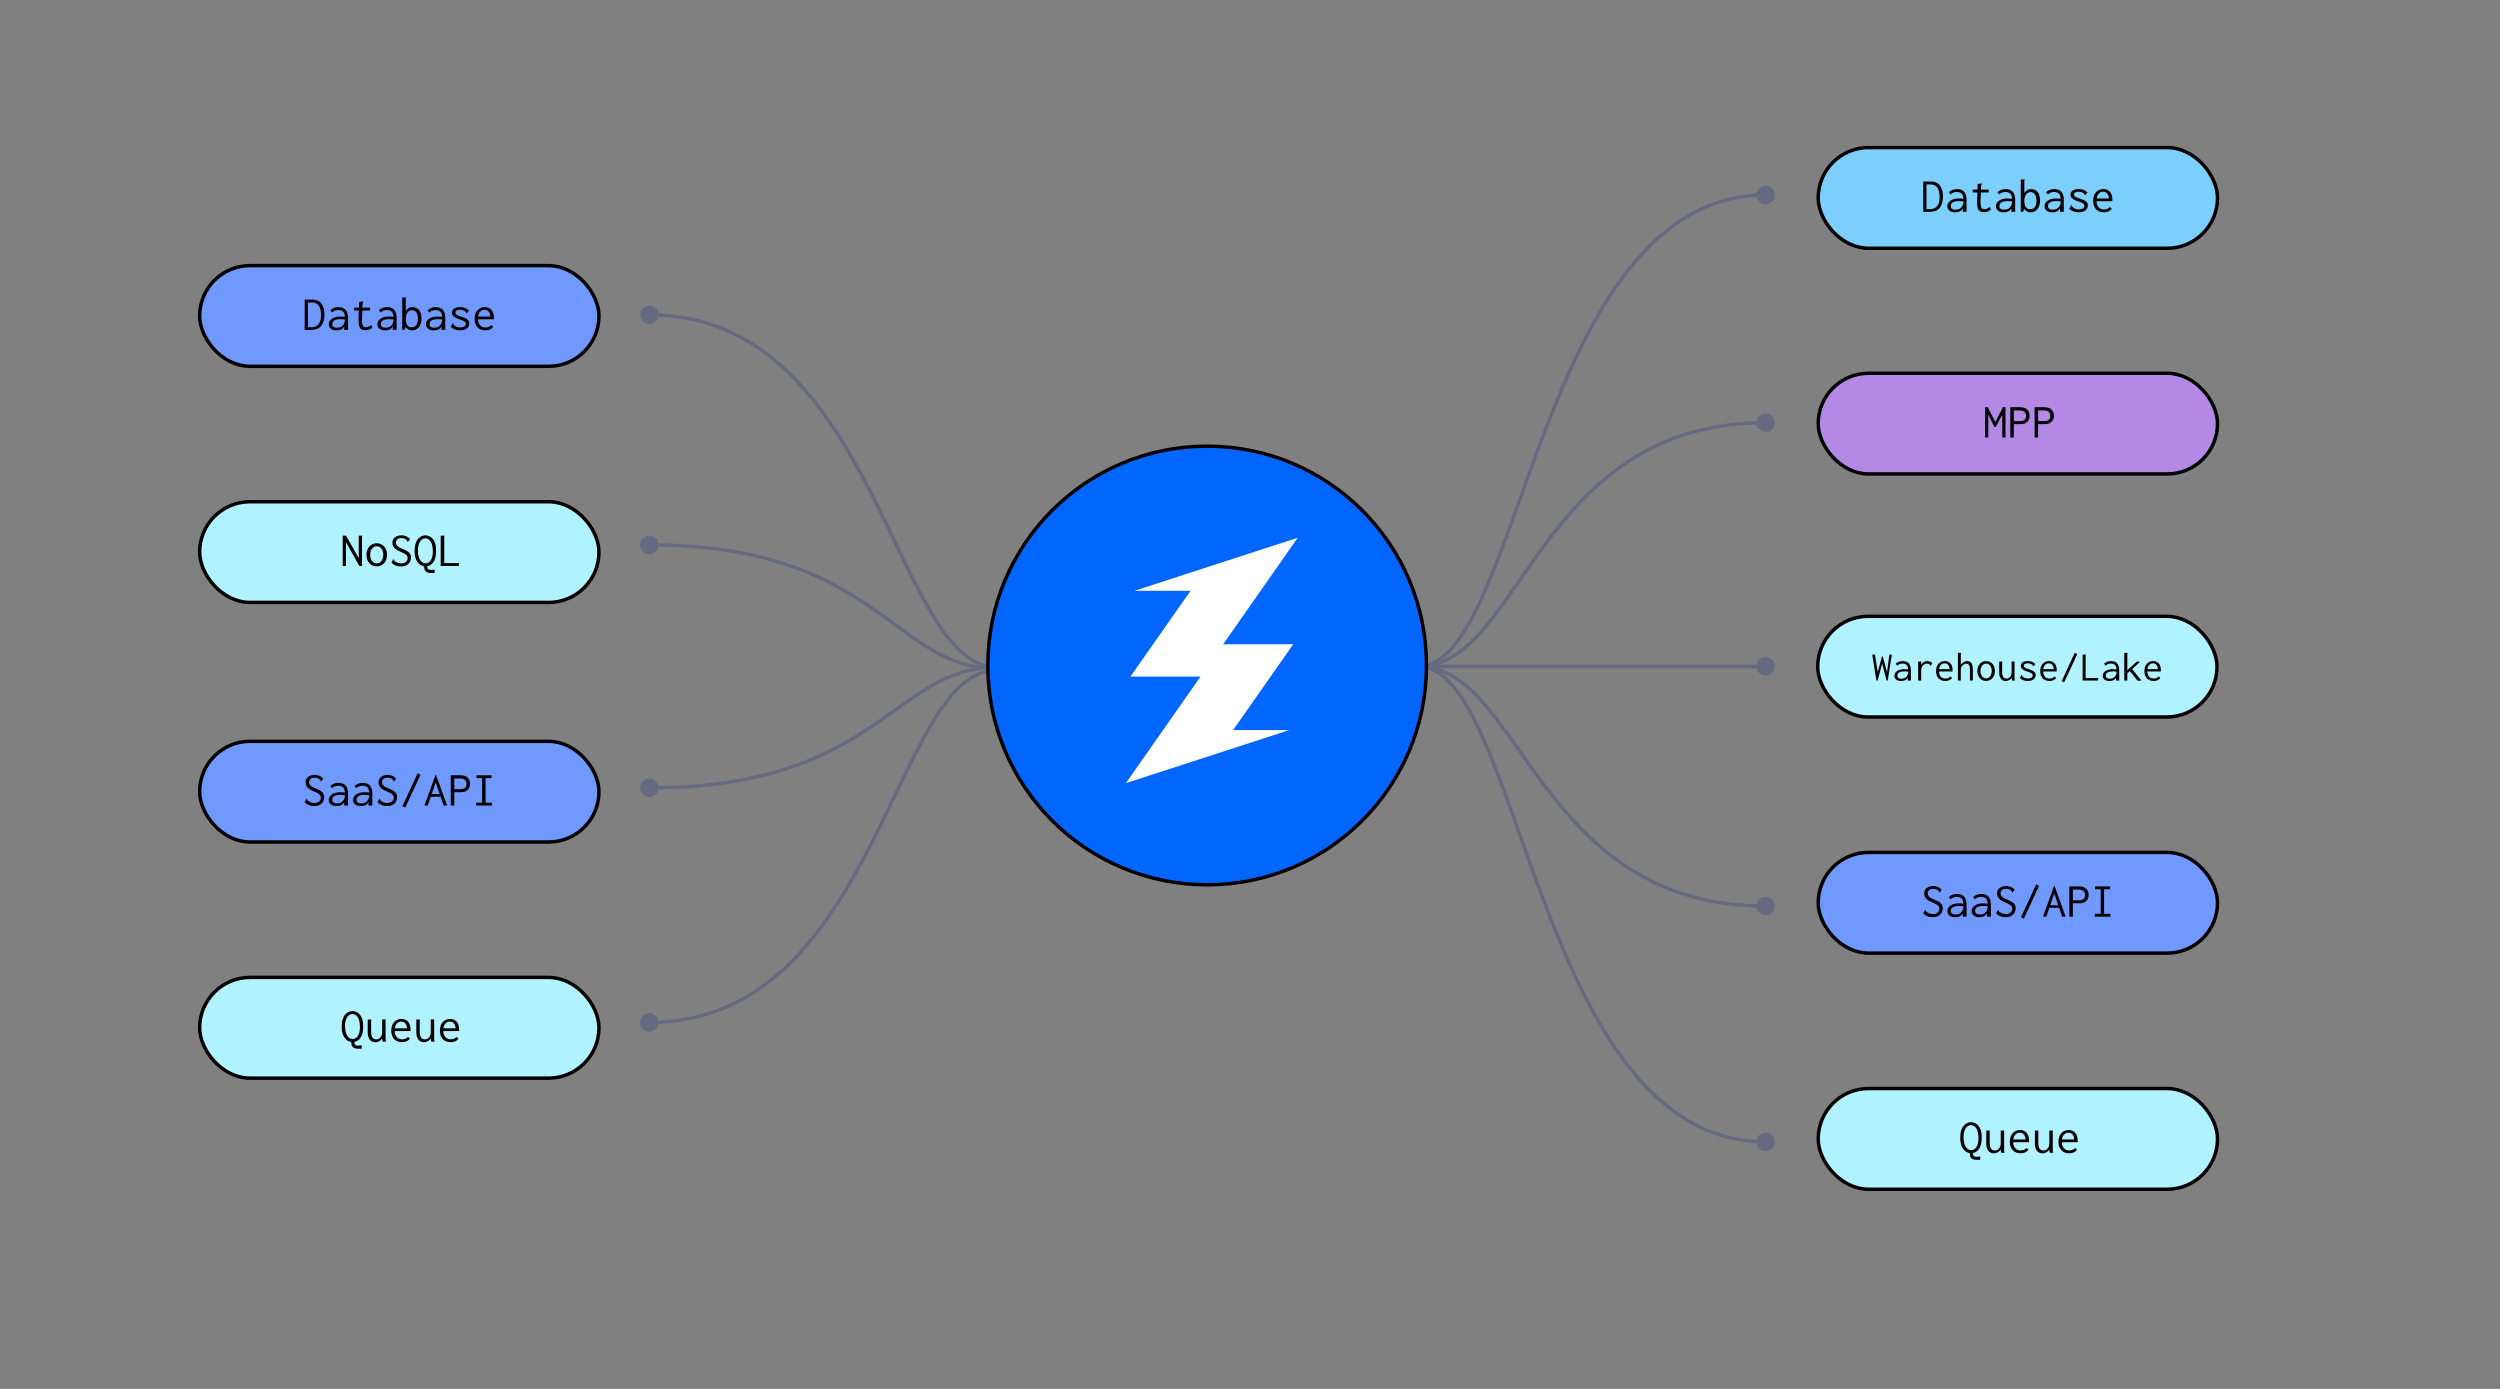 <svg width="720" height="400" viewBox="0 0 720 400" fill="none" xmlns="http://www.w3.org/2000/svg">
<rect x="0" y="0" width="720" height="400" fill="#808080" stroke="none"/>
<rect x="57.5" y="76.5" width="115" height="29" rx="14.5" fill="#6F99FF" stroke="black"/>
<path d="M87.756 95.014V86.278H89.786C90.29 86.278 90.715 86.325 91.06 86.418C91.405 86.511 91.699 86.647 91.942 86.824C92.185 86.992 92.399 87.207 92.586 87.468C92.782 87.729 92.941 88.023 93.062 88.35C93.193 88.677 93.286 89.036 93.342 89.428C93.407 89.811 93.44 90.231 93.44 90.688C93.412 91.36 93.323 91.962 93.174 92.494C93.025 93.026 92.801 93.479 92.502 93.852C92.203 94.225 91.816 94.515 91.34 94.72C90.873 94.916 90.299 95.014 89.618 95.014H87.756ZM88.68 94.244H89.576C90.248 94.244 90.794 94.109 91.214 93.838C91.643 93.567 91.961 93.171 92.166 92.648C92.371 92.125 92.469 91.491 92.46 90.744C92.46 89.979 92.367 89.325 92.18 88.784C91.993 88.243 91.699 87.827 91.298 87.538C90.906 87.249 90.383 87.104 89.73 87.104H88.68V94.244ZM96.954 95.154C96.226 95.154 95.666 94.991 95.274 94.664C94.882 94.328 94.686 93.903 94.686 93.39C94.686 93.045 94.77 92.737 94.938 92.466C95.106 92.186 95.335 91.953 95.624 91.766C95.923 91.57 96.268 91.421 96.66 91.318C97.052 91.215 97.467 91.164 97.906 91.164C98.065 91.164 98.223 91.169 98.382 91.178C98.55 91.178 98.723 91.187 98.9 91.206C99.087 91.215 99.278 91.234 99.474 91.262L99.502 92.032C99.334 92.004 99.161 91.985 98.984 91.976C98.816 91.957 98.648 91.943 98.48 91.934C98.312 91.925 98.149 91.92 97.99 91.92C97.654 91.92 97.346 91.948 97.066 92.004C96.786 92.06 96.543 92.144 96.338 92.256C96.133 92.368 95.974 92.513 95.862 92.69C95.75 92.867 95.694 93.082 95.694 93.334C95.694 93.53 95.727 93.698 95.792 93.838C95.867 93.969 95.965 94.076 96.086 94.16C96.207 94.235 96.347 94.291 96.506 94.328C96.674 94.365 96.856 94.384 97.052 94.384C97.416 94.384 97.738 94.328 98.018 94.216C98.307 94.095 98.55 93.922 98.746 93.698C98.951 93.474 99.105 93.199 99.208 92.872C99.311 92.545 99.362 92.172 99.362 91.752C99.362 91.117 99.287 90.623 99.138 90.268C98.989 89.913 98.765 89.661 98.466 89.512C98.177 89.363 97.803 89.288 97.346 89.288C97.038 89.288 96.735 89.349 96.436 89.47C96.137 89.582 95.867 89.759 95.624 90.002L95.134 89.358C95.433 89.059 95.778 88.835 96.17 88.686C96.562 88.537 96.977 88.462 97.416 88.462C97.836 88.462 98.219 88.513 98.564 88.616C98.909 88.719 99.203 88.891 99.446 89.134C99.698 89.367 99.889 89.685 100.02 90.086C100.16 90.487 100.23 90.991 100.23 91.598V95H99.138V94.02C99.017 94.253 98.867 94.445 98.69 94.594C98.522 94.743 98.34 94.86 98.144 94.944C97.948 95.019 97.747 95.07 97.542 95.098C97.337 95.135 97.141 95.154 96.954 95.154ZM105.186 95.098C104.775 95.098 104.439 95.028 104.178 94.888C103.917 94.748 103.716 94.533 103.576 94.244C103.436 93.945 103.343 93.572 103.296 93.124C103.259 92.676 103.249 92.144 103.268 91.528L103.436 86.964L104.486 86.838L104.626 86.824L104.64 86.922C104.593 86.987 104.551 87.053 104.514 87.118C104.486 87.183 104.463 87.295 104.444 87.454L104.318 89.036L104.36 89.288L104.262 91.598C104.234 92.307 104.253 92.858 104.318 93.25C104.383 93.633 104.5 93.899 104.668 94.048C104.836 94.188 105.06 94.258 105.34 94.258C105.648 94.258 105.919 94.197 106.152 94.076C106.395 93.955 106.647 93.801 106.908 93.614L107.216 94.412C106.899 94.645 106.572 94.818 106.236 94.93C105.9 95.042 105.55 95.098 105.186 95.098ZM101.98 88.602H106.586V89.428H101.98V88.602ZM110.954 95.154C110.226 95.154 109.666 94.991 109.274 94.664C108.882 94.328 108.686 93.903 108.686 93.39C108.686 93.045 108.77 92.737 108.938 92.466C109.106 92.186 109.335 91.953 109.624 91.766C109.923 91.57 110.268 91.421 110.66 91.318C111.052 91.215 111.467 91.164 111.906 91.164C112.065 91.164 112.223 91.169 112.382 91.178C112.55 91.178 112.723 91.187 112.9 91.206C113.087 91.215 113.278 91.234 113.474 91.262L113.502 92.032C113.334 92.004 113.161 91.985 112.984 91.976C112.816 91.957 112.648 91.943 112.48 91.934C112.312 91.925 112.149 91.92 111.99 91.92C111.654 91.92 111.346 91.948 111.066 92.004C110.786 92.06 110.543 92.144 110.338 92.256C110.133 92.368 109.974 92.513 109.862 92.69C109.75 92.867 109.694 93.082 109.694 93.334C109.694 93.53 109.727 93.698 109.792 93.838C109.867 93.969 109.965 94.076 110.086 94.16C110.207 94.235 110.347 94.291 110.506 94.328C110.674 94.365 110.856 94.384 111.052 94.384C111.416 94.384 111.738 94.328 112.018 94.216C112.307 94.095 112.55 93.922 112.746 93.698C112.951 93.474 113.105 93.199 113.208 92.872C113.311 92.545 113.362 92.172 113.362 91.752C113.362 91.117 113.287 90.623 113.138 90.268C112.989 89.913 112.765 89.661 112.466 89.512C112.177 89.363 111.803 89.288 111.346 89.288C111.038 89.288 110.735 89.349 110.436 89.47C110.137 89.582 109.867 89.759 109.624 90.002L109.134 89.358C109.433 89.059 109.778 88.835 110.17 88.686C110.562 88.537 110.977 88.462 111.416 88.462C111.836 88.462 112.219 88.513 112.564 88.616C112.909 88.719 113.203 88.891 113.446 89.134C113.698 89.367 113.889 89.685 114.02 90.086C114.16 90.487 114.23 90.991 114.23 91.598V95H113.138V94.02C113.017 94.253 112.867 94.445 112.69 94.594C112.522 94.743 112.34 94.86 112.144 94.944C111.948 95.019 111.747 95.07 111.542 95.098C111.337 95.135 111.141 95.154 110.954 95.154ZM118.724 95.154C118.463 95.154 118.215 95.112 117.982 95.028C117.749 94.953 117.534 94.841 117.338 94.692C117.151 94.543 116.983 94.365 116.834 94.16L116.484 95H115.84V85.69H116.848H116.988V85.788C116.932 85.844 116.895 85.905 116.876 85.97C116.867 86.035 116.862 86.147 116.862 86.306V89.582C116.965 89.414 117.086 89.26 117.226 89.12C117.366 88.98 117.52 88.859 117.688 88.756C117.856 88.653 118.033 88.579 118.22 88.532C118.407 88.476 118.589 88.448 118.766 88.448C119.158 88.448 119.513 88.518 119.83 88.658C120.157 88.789 120.437 88.994 120.67 89.274C120.903 89.545 121.081 89.885 121.202 90.296C121.333 90.707 121.398 91.187 121.398 91.738C121.398 92.307 121.323 92.807 121.174 93.236C121.025 93.665 120.819 94.025 120.558 94.314C120.306 94.594 120.021 94.804 119.704 94.944C119.387 95.084 119.06 95.154 118.724 95.154ZM118.598 94.258C118.822 94.258 119.037 94.216 119.242 94.132C119.457 94.048 119.648 93.913 119.816 93.726C119.984 93.53 120.115 93.273 120.208 92.956C120.311 92.639 120.362 92.251 120.362 91.794C120.362 91.374 120.32 91.01 120.236 90.702C120.152 90.385 120.031 90.123 119.872 89.918C119.723 89.713 119.541 89.563 119.326 89.47C119.111 89.367 118.878 89.316 118.626 89.316C118.281 89.316 117.973 89.423 117.702 89.638C117.441 89.843 117.235 90.137 117.086 90.52C116.937 90.893 116.862 91.327 116.862 91.822C116.862 92.186 116.895 92.517 116.96 92.816C117.025 93.115 117.123 93.371 117.254 93.586C117.394 93.801 117.571 93.969 117.786 94.09C118.01 94.202 118.281 94.258 118.598 94.258ZM124.954 95.154C124.226 95.154 123.666 94.991 123.274 94.664C122.882 94.328 122.686 93.903 122.686 93.39C122.686 93.045 122.77 92.737 122.938 92.466C123.106 92.186 123.335 91.953 123.624 91.766C123.923 91.57 124.268 91.421 124.66 91.318C125.052 91.215 125.467 91.164 125.906 91.164C126.065 91.164 126.223 91.169 126.382 91.178C126.55 91.178 126.723 91.187 126.9 91.206C127.087 91.215 127.278 91.234 127.474 91.262L127.502 92.032C127.334 92.004 127.161 91.985 126.984 91.976C126.816 91.957 126.648 91.943 126.48 91.934C126.312 91.925 126.149 91.92 125.99 91.92C125.654 91.92 125.346 91.948 125.066 92.004C124.786 92.06 124.543 92.144 124.338 92.256C124.133 92.368 123.974 92.513 123.862 92.69C123.75 92.867 123.694 93.082 123.694 93.334C123.694 93.53 123.727 93.698 123.792 93.838C123.867 93.969 123.965 94.076 124.086 94.16C124.207 94.235 124.347 94.291 124.506 94.328C124.674 94.365 124.856 94.384 125.052 94.384C125.416 94.384 125.738 94.328 126.018 94.216C126.307 94.095 126.55 93.922 126.746 93.698C126.951 93.474 127.105 93.199 127.208 92.872C127.311 92.545 127.362 92.172 127.362 91.752C127.362 91.117 127.287 90.623 127.138 90.268C126.989 89.913 126.765 89.661 126.466 89.512C126.177 89.363 125.803 89.288 125.346 89.288C125.038 89.288 124.735 89.349 124.436 89.47C124.137 89.582 123.867 89.759 123.624 90.002L123.134 89.358C123.433 89.059 123.778 88.835 124.17 88.686C124.562 88.537 124.977 88.462 125.416 88.462C125.836 88.462 126.219 88.513 126.564 88.616C126.909 88.719 127.203 88.891 127.446 89.134C127.698 89.367 127.889 89.685 128.02 90.086C128.16 90.487 128.23 90.991 128.23 91.598V95H127.138V94.02C127.017 94.253 126.867 94.445 126.69 94.594C126.522 94.743 126.34 94.86 126.144 94.944C125.948 95.019 125.747 95.07 125.542 95.098C125.337 95.135 125.141 95.154 124.954 95.154ZM132.514 95.14C132.159 95.14 131.819 95.103 131.492 95.028C131.175 94.953 130.871 94.841 130.582 94.692C130.302 94.543 130.041 94.356 129.798 94.132L130.358 93.18L130.442 93.054L130.526 93.11C130.545 93.185 130.563 93.264 130.582 93.348C130.61 93.423 130.675 93.516 130.778 93.628C130.974 93.824 131.207 93.987 131.478 94.118C131.758 94.239 132.113 94.3 132.542 94.3C132.887 94.3 133.177 94.258 133.41 94.174C133.653 94.09 133.839 93.973 133.97 93.824C134.101 93.665 134.166 93.483 134.166 93.278C134.166 93.138 134.138 93.017 134.082 92.914C134.026 92.802 133.933 92.699 133.802 92.606C133.681 92.513 133.517 92.419 133.312 92.326C133.107 92.233 132.855 92.139 132.556 92.046C132.071 91.906 131.646 91.743 131.282 91.556C130.918 91.369 130.638 91.155 130.442 90.912C130.246 90.66 130.148 90.375 130.148 90.058C130.148 89.731 130.237 89.451 130.414 89.218C130.591 88.975 130.853 88.789 131.198 88.658C131.553 88.518 131.987 88.448 132.5 88.448C132.799 88.448 133.069 88.471 133.312 88.518C133.555 88.555 133.779 88.616 133.984 88.7C134.189 88.784 134.376 88.891 134.544 89.022C134.721 89.143 134.889 89.288 135.048 89.456L134.474 90.156L134.376 90.268L134.306 90.198C134.297 90.123 134.273 90.053 134.236 89.988C134.208 89.913 134.143 89.825 134.04 89.722C133.825 89.554 133.583 89.428 133.312 89.344C133.041 89.251 132.78 89.204 132.528 89.204C132.155 89.204 131.833 89.269 131.562 89.4C131.291 89.531 131.156 89.731 131.156 90.002C131.156 90.142 131.203 90.282 131.296 90.422C131.399 90.553 131.581 90.688 131.842 90.828C132.103 90.959 132.477 91.094 132.962 91.234C133.494 91.402 133.919 91.575 134.236 91.752C134.563 91.92 134.796 92.116 134.936 92.34C135.085 92.564 135.16 92.83 135.16 93.138C135.16 93.493 135.062 93.824 134.866 94.132C134.679 94.44 134.39 94.687 133.998 94.874C133.606 95.051 133.111 95.14 132.514 95.14ZM139.808 95.14C139.341 95.14 138.917 95.07 138.534 94.93C138.151 94.781 137.82 94.566 137.54 94.286C137.269 94.006 137.059 93.661 136.91 93.25C136.761 92.83 136.686 92.354 136.686 91.822C136.686 91.281 136.761 90.8 136.91 90.38C137.069 89.96 137.279 89.61 137.54 89.33C137.811 89.041 138.123 88.821 138.478 88.672C138.842 88.523 139.225 88.448 139.626 88.448C139.99 88.448 140.331 88.509 140.648 88.63C140.965 88.751 141.241 88.938 141.474 89.19C141.707 89.433 141.889 89.745 142.02 90.128C142.16 90.511 142.23 90.963 142.23 91.486C142.23 91.561 142.225 91.64 142.216 91.724C142.216 91.799 142.211 91.873 142.202 91.948H137.652C137.671 92.359 137.741 92.718 137.862 93.026C137.983 93.325 138.142 93.572 138.338 93.768C138.534 93.955 138.758 94.095 139.01 94.188C139.271 94.281 139.547 94.328 139.836 94.328C140.06 94.328 140.27 94.305 140.466 94.258C140.662 94.202 140.844 94.123 141.012 94.02C141.189 93.908 141.348 93.773 141.488 93.614L142.048 94.16C141.871 94.375 141.665 94.557 141.432 94.706C141.208 94.855 140.961 94.963 140.69 95.028C140.419 95.103 140.125 95.14 139.808 95.14ZM137.694 91.164H141.208C141.208 90.865 141.166 90.599 141.082 90.366C141.007 90.123 140.895 89.918 140.746 89.75C140.606 89.573 140.433 89.442 140.228 89.358C140.032 89.265 139.808 89.218 139.556 89.218C139.332 89.218 139.117 89.255 138.912 89.33C138.716 89.405 138.534 89.526 138.366 89.694C138.198 89.853 138.053 90.053 137.932 90.296C137.82 90.539 137.741 90.828 137.694 91.164Z" fill="black"/>
<rect x="523.643" y="42.5" width="115" height="29" rx="14.5" fill="#7CCFFD" stroke="black"/>
<path d="M553.899 61.014V52.278H555.929C556.433 52.278 556.857 52.325 557.203 52.418C557.548 52.511 557.842 52.647 558.085 52.824C558.327 52.992 558.542 53.207 558.729 53.468C558.925 53.729 559.083 54.023 559.205 54.35C559.335 54.677 559.429 55.036 559.485 55.428C559.55 55.811 559.583 56.231 559.583 56.688C559.555 57.36 559.466 57.962 559.317 58.494C559.167 59.026 558.943 59.479 558.645 59.852C558.346 60.225 557.959 60.515 557.483 60.72C557.016 60.916 556.442 61.014 555.761 61.014H553.899ZM554.823 60.244H555.719C556.391 60.244 556.937 60.109 557.357 59.838C557.786 59.567 558.103 59.171 558.309 58.648C558.514 58.125 558.612 57.491 558.603 56.744C558.603 55.979 558.509 55.325 558.323 54.784C558.136 54.243 557.842 53.827 557.441 53.538C557.049 53.249 556.526 53.104 555.873 53.104H554.823V60.244ZM563.097 61.154C562.369 61.154 561.809 60.991 561.417 60.664C561.025 60.328 560.829 59.903 560.829 59.39C560.829 59.045 560.913 58.737 561.081 58.466C561.249 58.186 561.477 57.953 561.767 57.766C562.065 57.57 562.411 57.421 562.803 57.318C563.195 57.215 563.61 57.164 564.049 57.164C564.207 57.164 564.366 57.169 564.525 57.178C564.693 57.178 564.865 57.187 565.043 57.206C565.229 57.215 565.421 57.234 565.617 57.262L565.645 58.032C565.477 58.004 565.304 57.985 565.127 57.976C564.959 57.957 564.791 57.943 564.623 57.934C564.455 57.925 564.291 57.92 564.133 57.92C563.797 57.92 563.489 57.948 563.209 58.004C562.929 58.06 562.686 58.144 562.481 58.256C562.275 58.368 562.117 58.513 562.005 58.69C561.893 58.867 561.837 59.082 561.837 59.334C561.837 59.53 561.869 59.698 561.935 59.838C562.009 59.969 562.107 60.076 562.229 60.16C562.35 60.235 562.49 60.291 562.649 60.328C562.817 60.365 562.999 60.384 563.195 60.384C563.559 60.384 563.881 60.328 564.161 60.216C564.45 60.095 564.693 59.922 564.889 59.698C565.094 59.474 565.248 59.199 565.351 58.872C565.453 58.545 565.505 58.172 565.505 57.752C565.505 57.117 565.43 56.623 565.281 56.268C565.131 55.913 564.907 55.661 564.609 55.512C564.319 55.363 563.946 55.288 563.489 55.288C563.181 55.288 562.877 55.349 562.579 55.47C562.28 55.582 562.009 55.759 561.767 56.002L561.277 55.358C561.575 55.059 561.921 54.835 562.313 54.686C562.705 54.537 563.12 54.462 563.559 54.462C563.979 54.462 564.361 54.513 564.707 54.616C565.052 54.719 565.346 54.891 565.589 55.134C565.841 55.367 566.032 55.685 566.163 56.086C566.303 56.487 566.373 56.991 566.373 57.598V61H565.281V60.02C565.159 60.253 565.01 60.445 564.833 60.594C564.665 60.743 564.483 60.86 564.287 60.944C564.091 61.019 563.89 61.07 563.685 61.098C563.479 61.135 563.283 61.154 563.097 61.154ZM571.329 61.098C570.918 61.098 570.582 61.028 570.321 60.888C570.059 60.748 569.859 60.533 569.719 60.244C569.579 59.945 569.485 59.572 569.439 59.124C569.401 58.676 569.392 58.144 569.411 57.528L569.579 52.964L570.629 52.838L570.769 52.824L570.783 52.922C570.736 52.987 570.694 53.053 570.657 53.118C570.629 53.183 570.605 53.295 570.587 53.454L570.461 55.036L570.503 55.288L570.405 57.598C570.377 58.307 570.395 58.858 570.461 59.25C570.526 59.633 570.643 59.899 570.811 60.048C570.979 60.188 571.203 60.258 571.483 60.258C571.791 60.258 572.061 60.197 572.295 60.076C572.537 59.955 572.789 59.801 573.051 59.614L573.359 60.412C573.041 60.645 572.715 60.818 572.379 60.93C572.043 61.042 571.693 61.098 571.329 61.098ZM568.123 54.602H572.729V55.428H568.123V54.602ZM577.097 61.154C576.369 61.154 575.809 60.991 575.417 60.664C575.025 60.328 574.829 59.903 574.829 59.39C574.829 59.045 574.913 58.737 575.081 58.466C575.249 58.186 575.477 57.953 575.767 57.766C576.065 57.57 576.411 57.421 576.803 57.318C577.195 57.215 577.61 57.164 578.049 57.164C578.207 57.164 578.366 57.169 578.525 57.178C578.693 57.178 578.865 57.187 579.043 57.206C579.229 57.215 579.421 57.234 579.617 57.262L579.645 58.032C579.477 58.004 579.304 57.985 579.127 57.976C578.959 57.957 578.791 57.943 578.623 57.934C578.455 57.925 578.291 57.92 578.133 57.92C577.797 57.92 577.489 57.948 577.209 58.004C576.929 58.06 576.686 58.144 576.481 58.256C576.275 58.368 576.117 58.513 576.005 58.69C575.893 58.867 575.837 59.082 575.837 59.334C575.837 59.53 575.869 59.698 575.935 59.838C576.009 59.969 576.107 60.076 576.229 60.16C576.35 60.235 576.49 60.291 576.649 60.328C576.817 60.365 576.999 60.384 577.195 60.384C577.559 60.384 577.881 60.328 578.161 60.216C578.45 60.095 578.693 59.922 578.889 59.698C579.094 59.474 579.248 59.199 579.351 58.872C579.453 58.545 579.505 58.172 579.505 57.752C579.505 57.117 579.43 56.623 579.281 56.268C579.131 55.913 578.907 55.661 578.609 55.512C578.319 55.363 577.946 55.288 577.489 55.288C577.181 55.288 576.877 55.349 576.579 55.47C576.28 55.582 576.009 55.759 575.767 56.002L575.277 55.358C575.575 55.059 575.921 54.835 576.313 54.686C576.705 54.537 577.12 54.462 577.559 54.462C577.979 54.462 578.361 54.513 578.707 54.616C579.052 54.719 579.346 54.891 579.589 55.134C579.841 55.367 580.032 55.685 580.163 56.086C580.303 56.487 580.373 56.991 580.373 57.598V61H579.281V60.02C579.159 60.253 579.01 60.445 578.833 60.594C578.665 60.743 578.483 60.86 578.287 60.944C578.091 61.019 577.89 61.07 577.685 61.098C577.479 61.135 577.283 61.154 577.097 61.154ZM584.867 61.154C584.605 61.154 584.358 61.112 584.125 61.028C583.891 60.953 583.677 60.841 583.481 60.692C583.294 60.543 583.126 60.365 582.977 60.16L582.627 61H581.983V51.69H582.991H583.131V51.788C583.075 51.844 583.037 51.905 583.019 51.97C583.009 52.035 583.005 52.147 583.005 52.306V55.582C583.107 55.414 583.229 55.26 583.369 55.12C583.509 54.98 583.663 54.859 583.831 54.756C583.999 54.653 584.176 54.579 584.363 54.532C584.549 54.476 584.731 54.448 584.909 54.448C585.301 54.448 585.655 54.518 585.973 54.658C586.299 54.789 586.579 54.994 586.813 55.274C587.046 55.545 587.223 55.885 587.345 56.296C587.475 56.707 587.541 57.187 587.541 57.738C587.541 58.307 587.466 58.807 587.317 59.236C587.167 59.665 586.962 60.025 586.701 60.314C586.449 60.594 586.164 60.804 585.847 60.944C585.529 61.084 585.203 61.154 584.867 61.154ZM584.741 60.258C584.965 60.258 585.179 60.216 585.385 60.132C585.599 60.048 585.791 59.913 585.959 59.726C586.127 59.53 586.257 59.273 586.351 58.956C586.453 58.639 586.505 58.251 586.505 57.794C586.505 57.374 586.463 57.01 586.379 56.702C586.295 56.385 586.173 56.123 586.015 55.918C585.865 55.713 585.683 55.563 585.469 55.47C585.254 55.367 585.021 55.316 584.769 55.316C584.423 55.316 584.115 55.423 583.845 55.638C583.583 55.843 583.378 56.137 583.229 56.52C583.079 56.893 583.005 57.327 583.005 57.822C583.005 58.186 583.037 58.517 583.103 58.816C583.168 59.115 583.266 59.371 583.397 59.586C583.537 59.801 583.714 59.969 583.929 60.09C584.153 60.202 584.423 60.258 584.741 60.258ZM591.097 61.154C590.369 61.154 589.809 60.991 589.417 60.664C589.025 60.328 588.829 59.903 588.829 59.39C588.829 59.045 588.913 58.737 589.081 58.466C589.249 58.186 589.477 57.953 589.767 57.766C590.065 57.57 590.411 57.421 590.803 57.318C591.195 57.215 591.61 57.164 592.049 57.164C592.207 57.164 592.366 57.169 592.525 57.178C592.693 57.178 592.865 57.187 593.043 57.206C593.229 57.215 593.421 57.234 593.617 57.262L593.645 58.032C593.477 58.004 593.304 57.985 593.127 57.976C592.959 57.957 592.791 57.943 592.623 57.934C592.455 57.925 592.291 57.92 592.133 57.92C591.797 57.92 591.489 57.948 591.209 58.004C590.929 58.06 590.686 58.144 590.481 58.256C590.275 58.368 590.117 58.513 590.005 58.69C589.893 58.867 589.837 59.082 589.837 59.334C589.837 59.53 589.869 59.698 589.935 59.838C590.009 59.969 590.107 60.076 590.229 60.16C590.35 60.235 590.49 60.291 590.649 60.328C590.817 60.365 590.999 60.384 591.195 60.384C591.559 60.384 591.881 60.328 592.161 60.216C592.45 60.095 592.693 59.922 592.889 59.698C593.094 59.474 593.248 59.199 593.351 58.872C593.453 58.545 593.505 58.172 593.505 57.752C593.505 57.117 593.43 56.623 593.281 56.268C593.131 55.913 592.907 55.661 592.609 55.512C592.319 55.363 591.946 55.288 591.489 55.288C591.181 55.288 590.877 55.349 590.579 55.47C590.28 55.582 590.009 55.759 589.767 56.002L589.277 55.358C589.575 55.059 589.921 54.835 590.313 54.686C590.705 54.537 591.12 54.462 591.559 54.462C591.979 54.462 592.361 54.513 592.707 54.616C593.052 54.719 593.346 54.891 593.589 55.134C593.841 55.367 594.032 55.685 594.163 56.086C594.303 56.487 594.373 56.991 594.373 57.598V61H593.281V60.02C593.159 60.253 593.01 60.445 592.833 60.594C592.665 60.743 592.483 60.86 592.287 60.944C592.091 61.019 591.89 61.07 591.685 61.098C591.479 61.135 591.283 61.154 591.097 61.154ZM598.657 61.14C598.302 61.14 597.961 61.103 597.635 61.028C597.317 60.953 597.014 60.841 596.725 60.692C596.445 60.543 596.183 60.356 595.941 60.132L596.501 59.18L596.585 59.054L596.669 59.11C596.687 59.185 596.706 59.264 596.725 59.348C596.753 59.423 596.818 59.516 596.921 59.628C597.117 59.824 597.35 59.987 597.621 60.118C597.901 60.239 598.255 60.3 598.685 60.3C599.03 60.3 599.319 60.258 599.553 60.174C599.795 60.09 599.982 59.973 600.113 59.824C600.243 59.665 600.309 59.483 600.309 59.278C600.309 59.138 600.281 59.017 600.225 58.914C600.169 58.802 600.075 58.699 599.945 58.606C599.823 58.513 599.66 58.419 599.455 58.326C599.249 58.233 598.997 58.139 598.699 58.046C598.213 57.906 597.789 57.743 597.425 57.556C597.061 57.369 596.781 57.155 596.585 56.912C596.389 56.66 596.291 56.375 596.291 56.058C596.291 55.731 596.379 55.451 596.557 55.218C596.734 54.975 596.995 54.789 597.341 54.658C597.695 54.518 598.129 54.448 598.643 54.448C598.941 54.448 599.212 54.471 599.455 54.518C599.697 54.555 599.921 54.616 600.127 54.7C600.332 54.784 600.519 54.891 600.687 55.022C600.864 55.143 601.032 55.288 601.191 55.456L600.617 56.156L600.519 56.268L600.449 56.198C600.439 56.123 600.416 56.053 600.379 55.988C600.351 55.913 600.285 55.825 600.183 55.722C599.968 55.554 599.725 55.428 599.455 55.344C599.184 55.251 598.923 55.204 598.671 55.204C598.297 55.204 597.975 55.269 597.705 55.4C597.434 55.531 597.299 55.731 597.299 56.002C597.299 56.142 597.345 56.282 597.439 56.422C597.541 56.553 597.723 56.688 597.985 56.828C598.246 56.959 598.619 57.094 599.105 57.234C599.637 57.402 600.061 57.575 600.379 57.752C600.705 57.92 600.939 58.116 601.079 58.34C601.228 58.564 601.303 58.83 601.303 59.138C601.303 59.493 601.205 59.824 601.009 60.132C600.822 60.44 600.533 60.687 600.141 60.874C599.749 61.051 599.254 61.14 598.657 61.14ZM605.951 61.14C605.484 61.14 605.059 61.07 604.677 60.93C604.294 60.781 603.963 60.566 603.683 60.286C603.412 60.006 603.202 59.661 603.053 59.25C602.903 58.83 602.829 58.354 602.829 57.822C602.829 57.281 602.903 56.8 603.053 56.38C603.211 55.96 603.421 55.61 603.683 55.33C603.953 55.041 604.266 54.821 604.621 54.672C604.985 54.523 605.367 54.448 605.769 54.448C606.133 54.448 606.473 54.509 606.791 54.63C607.108 54.751 607.383 54.938 607.617 55.19C607.85 55.433 608.032 55.745 608.163 56.128C608.303 56.511 608.373 56.963 608.373 57.486C608.373 57.561 608.368 57.64 608.359 57.724C608.359 57.799 608.354 57.873 608.345 57.948H603.795C603.813 58.359 603.883 58.718 604.005 59.026C604.126 59.325 604.285 59.572 604.481 59.768C604.677 59.955 604.901 60.095 605.153 60.188C605.414 60.281 605.689 60.328 605.979 60.328C606.203 60.328 606.413 60.305 606.609 60.258C606.805 60.202 606.987 60.123 607.155 60.02C607.332 59.908 607.491 59.773 607.631 59.614L608.191 60.16C608.013 60.375 607.808 60.557 607.575 60.706C607.351 60.855 607.103 60.963 606.833 61.028C606.562 61.103 606.268 61.14 605.951 61.14ZM603.837 57.164H607.351C607.351 56.865 607.309 56.599 607.225 56.366C607.15 56.123 607.038 55.918 606.889 55.75C606.749 55.573 606.576 55.442 606.371 55.358C606.175 55.265 605.951 55.218 605.699 55.218C605.475 55.218 605.26 55.255 605.055 55.33C604.859 55.405 604.677 55.526 604.509 55.694C604.341 55.853 604.196 56.053 604.075 56.296C603.963 56.539 603.883 56.828 603.837 57.164Z" fill="black"/>
<rect x="57.5" y="144.5" width="115" height="29" rx="14.5" fill="#B0F2FF" stroke="black"/>
<path d="M98.7 154.278H99.652L103.32 160.746V154.278H104.244H104.384V154.376C104.328 154.432 104.291 154.493 104.272 154.558C104.263 154.623 104.258 154.735 104.258 154.894V163H103.488L99.638 156.14V163H98.7V154.278ZM108.5 163.112C107.921 163.112 107.408 162.972 106.96 162.692C106.521 162.403 106.176 162.011 105.924 161.516C105.672 161.012 105.546 160.438 105.546 159.794C105.546 159.141 105.672 158.567 105.924 158.072C106.176 157.568 106.521 157.176 106.96 156.896C107.408 156.607 107.921 156.462 108.5 156.462C109.079 156.462 109.587 156.607 110.026 156.896C110.474 157.176 110.824 157.568 111.076 158.072C111.328 158.567 111.454 159.141 111.454 159.794C111.454 160.438 111.328 161.012 111.076 161.516C110.824 162.011 110.474 162.403 110.026 162.692C109.587 162.972 109.079 163.112 108.5 163.112ZM108.5 162.272C108.873 162.272 109.2 162.165 109.48 161.95C109.76 161.735 109.979 161.441 110.138 161.068C110.306 160.695 110.39 160.265 110.39 159.78C110.39 159.295 110.306 158.865 110.138 158.492C109.979 158.119 109.76 157.829 109.48 157.624C109.2 157.409 108.873 157.302 108.5 157.302C108.136 157.302 107.809 157.409 107.52 157.624C107.24 157.829 107.016 158.119 106.848 158.492C106.689 158.865 106.61 159.295 106.61 159.78C106.61 160.265 106.689 160.695 106.848 161.068C107.016 161.441 107.24 161.735 107.52 161.95C107.809 162.165 108.136 162.272 108.5 162.272ZM115.458 163.14C114.889 163.14 114.375 163.047 113.918 162.86C113.47 162.673 113.073 162.398 112.728 162.034L113.232 161.152L113.288 161.026L113.386 161.082C113.405 161.147 113.428 161.222 113.456 161.306C113.484 161.381 113.549 161.474 113.652 161.586C113.895 161.791 114.175 161.955 114.492 162.076C114.819 162.197 115.187 162.258 115.598 162.258C115.859 162.258 116.097 162.221 116.312 162.146C116.536 162.062 116.727 161.955 116.886 161.824C117.054 161.684 117.18 161.525 117.264 161.348C117.357 161.161 117.404 160.965 117.404 160.76C117.404 160.601 117.385 160.457 117.348 160.326C117.32 160.195 117.259 160.079 117.166 159.976C117.082 159.864 116.965 159.757 116.816 159.654C116.667 159.542 116.475 159.425 116.242 159.304C116.009 159.183 115.729 159.052 115.402 158.912C114.795 158.679 114.315 158.427 113.96 158.156C113.615 157.876 113.367 157.582 113.218 157.274C113.078 156.966 113.008 156.649 113.008 156.322C113.008 155.893 113.115 155.519 113.33 155.202C113.545 154.875 113.848 154.623 114.24 154.446C114.641 154.259 115.117 154.166 115.668 154.166C115.985 154.166 116.289 154.213 116.578 154.306C116.877 154.39 117.152 154.511 117.404 154.67C117.665 154.829 117.894 155.025 118.09 155.258L117.544 155.986L117.46 156.098L117.376 156.042C117.367 155.967 117.348 155.893 117.32 155.818C117.292 155.743 117.227 155.65 117.124 155.538C116.9 155.323 116.662 155.179 116.41 155.104C116.158 155.02 115.859 154.978 115.514 154.978C115.281 154.978 115.071 155.011 114.884 155.076C114.707 155.141 114.553 155.235 114.422 155.356C114.291 155.477 114.189 155.617 114.114 155.776C114.049 155.925 114.016 156.084 114.016 156.252C114.016 156.411 114.035 156.555 114.072 156.686C114.109 156.817 114.175 156.943 114.268 157.064C114.361 157.185 114.487 157.307 114.646 157.428C114.814 157.549 115.019 157.671 115.262 157.792C115.514 157.913 115.817 158.044 116.172 158.184C116.601 158.361 116.956 158.539 117.236 158.716C117.525 158.884 117.749 159.066 117.908 159.262C118.076 159.449 118.193 159.654 118.258 159.878C118.333 160.102 118.37 160.349 118.37 160.62C118.37 161.021 118.267 161.418 118.062 161.81C117.866 162.193 117.553 162.51 117.124 162.762C116.695 163.014 116.139 163.14 115.458 163.14ZM124.614 165.03C124.157 165.049 123.769 165.025 123.452 164.96C123.144 164.904 122.892 164.797 122.696 164.638C122.509 164.479 122.374 164.274 122.29 164.022C122.206 163.77 122.164 163.462 122.164 163.098C121.697 163.033 121.254 162.832 120.834 162.496C120.414 162.16 120.069 161.675 119.798 161.04C119.537 160.405 119.406 159.621 119.406 158.688C119.406 157.82 119.504 157.097 119.7 156.518C119.896 155.93 120.153 155.468 120.47 155.132C120.787 154.787 121.123 154.544 121.478 154.404C121.842 154.255 122.187 154.18 122.514 154.18C122.906 154.18 123.289 154.269 123.662 154.446C124.045 154.614 124.381 154.88 124.67 155.244C124.969 155.599 125.202 156.061 125.37 156.63C125.538 157.19 125.613 157.862 125.594 158.646C125.594 159.29 125.538 159.869 125.426 160.382C125.323 160.886 125.16 161.325 124.936 161.698C124.721 162.071 124.451 162.375 124.124 162.608C123.807 162.841 123.438 163.005 123.018 163.098C123.037 163.303 123.074 163.485 123.13 163.644C123.195 163.803 123.298 163.924 123.438 164.008C123.587 164.101 123.793 164.148 124.054 164.148L125.188 164.078L125.16 165.03H124.614ZM122.584 162.23C122.827 162.23 123.069 162.174 123.312 162.062C123.555 161.941 123.774 161.749 123.97 161.488C124.175 161.217 124.339 160.872 124.46 160.452C124.591 160.023 124.656 159.5 124.656 158.884C124.656 158.1 124.586 157.461 124.446 156.966C124.315 156.462 124.138 156.07 123.914 155.79C123.699 155.51 123.466 155.314 123.214 155.202C122.971 155.09 122.738 155.034 122.514 155.034C122.15 155.034 121.833 155.132 121.562 155.328C121.291 155.515 121.067 155.771 120.89 156.098C120.713 156.415 120.577 156.779 120.484 157.19C120.4 157.601 120.358 158.03 120.358 158.478C120.358 159.215 120.447 159.869 120.624 160.438C120.801 160.998 121.053 161.437 121.38 161.754C121.716 162.071 122.117 162.23 122.584 162.23ZM126.924 154.278H127.932H128.072V154.376C128.016 154.432 127.979 154.493 127.96 154.558C127.951 154.623 127.946 154.735 127.946 154.894V162.16H132.146V163H126.924V154.278Z" fill="black"/>
<rect x="523.643" y="107.5" width="115" height="29" rx="14.5" fill="#B489E6" stroke="black"/>
<path d="M571.717 126V117.278H572.487L574.643 121.548L576.841 117.264H577.583V126H576.659V119.42L574.769 122.934H574.391L572.627 119.462V126H571.717ZM578.969 126V117.278H581.769C582.422 117.278 582.949 117.39 583.351 117.614C583.752 117.838 584.046 118.137 584.233 118.51C584.429 118.874 584.527 119.285 584.527 119.742C584.527 120.078 584.475 120.391 584.373 120.68C584.27 120.969 584.107 121.226 583.883 121.45C583.668 121.674 583.393 121.847 583.057 121.968C582.721 122.089 582.315 122.15 581.839 122.15H579.977V126H578.969ZM579.977 121.282H581.727C582.156 121.282 582.501 121.221 582.763 121.1C583.024 120.969 583.215 120.792 583.337 120.568C583.458 120.335 583.519 120.069 583.519 119.77C583.519 119.481 583.458 119.219 583.337 118.986C583.215 118.753 583.024 118.566 582.763 118.426C582.501 118.277 582.161 118.202 581.741 118.202H579.977V121.282ZM585.969 126V117.278H588.769C589.422 117.278 589.949 117.39 590.351 117.614C590.752 117.838 591.046 118.137 591.233 118.51C591.429 118.874 591.527 119.285 591.527 119.742C591.527 120.078 591.475 120.391 591.373 120.68C591.27 120.969 591.107 121.226 590.883 121.45C590.668 121.674 590.393 121.847 590.057 121.968C589.721 122.089 589.315 122.15 588.839 122.15H586.977V126H585.969ZM586.977 121.282H588.727C589.156 121.282 589.501 121.221 589.763 121.1C590.024 120.969 590.215 120.792 590.337 120.568C590.458 120.335 590.519 120.069 590.519 119.77C590.519 119.481 590.458 119.219 590.337 118.986C590.215 118.753 590.024 118.566 589.763 118.426C589.501 118.277 589.161 118.202 588.741 118.202H586.977V121.282Z" fill="black"/>
<rect x="57.5" y="213.5" width="115" height="29" rx="14.5" fill="#6F99FF" stroke="black"/>
<path d="M90.458 232.14C89.889 232.14 89.375 232.047 88.918 231.86C88.47 231.673 88.073 231.398 87.728 231.034L88.232 230.152L88.288 230.026L88.386 230.082C88.405 230.147 88.428 230.222 88.456 230.306C88.484 230.381 88.549 230.474 88.652 230.586C88.895 230.791 89.175 230.955 89.492 231.076C89.819 231.197 90.187 231.258 90.598 231.258C90.859 231.258 91.097 231.221 91.312 231.146C91.536 231.062 91.727 230.955 91.886 230.824C92.054 230.684 92.18 230.525 92.264 230.348C92.357 230.161 92.404 229.965 92.404 229.76C92.404 229.601 92.385 229.457 92.348 229.326C92.32 229.195 92.259 229.079 92.166 228.976C92.082 228.864 91.965 228.757 91.816 228.654C91.667 228.542 91.475 228.425 91.242 228.304C91.009 228.183 90.729 228.052 90.402 227.912C89.795 227.679 89.315 227.427 88.96 227.156C88.615 226.876 88.367 226.582 88.218 226.274C88.078 225.966 88.008 225.649 88.008 225.322C88.008 224.893 88.115 224.519 88.33 224.202C88.545 223.875 88.848 223.623 89.24 223.446C89.641 223.259 90.117 223.166 90.668 223.166C90.985 223.166 91.289 223.213 91.578 223.306C91.877 223.39 92.152 223.511 92.404 223.67C92.665 223.829 92.894 224.025 93.09 224.258L92.544 224.986L92.46 225.098L92.376 225.042C92.367 224.967 92.348 224.893 92.32 224.818C92.292 224.743 92.227 224.65 92.124 224.538C91.9 224.323 91.662 224.179 91.41 224.104C91.158 224.02 90.859 223.978 90.514 223.978C90.281 223.978 90.071 224.011 89.884 224.076C89.707 224.141 89.553 224.235 89.422 224.356C89.291 224.477 89.189 224.617 89.114 224.776C89.049 224.925 89.016 225.084 89.016 225.252C89.016 225.411 89.035 225.555 89.072 225.686C89.109 225.817 89.175 225.943 89.268 226.064C89.361 226.185 89.487 226.307 89.646 226.428C89.814 226.549 90.019 226.671 90.262 226.792C90.514 226.913 90.817 227.044 91.172 227.184C91.601 227.361 91.956 227.539 92.236 227.716C92.525 227.884 92.749 228.066 92.908 228.262C93.076 228.449 93.193 228.654 93.258 228.878C93.333 229.102 93.37 229.349 93.37 229.62C93.37 230.021 93.267 230.418 93.062 230.81C92.866 231.193 92.553 231.51 92.124 231.762C91.695 232.014 91.139 232.14 90.458 232.14ZM96.954 232.154C96.226 232.154 95.666 231.991 95.274 231.664C94.882 231.328 94.686 230.903 94.686 230.39C94.686 230.045 94.77 229.737 94.938 229.466C95.106 229.186 95.335 228.953 95.624 228.766C95.923 228.57 96.268 228.421 96.66 228.318C97.052 228.215 97.467 228.164 97.906 228.164C98.065 228.164 98.223 228.169 98.382 228.178C98.55 228.178 98.723 228.187 98.9 228.206C99.087 228.215 99.278 228.234 99.474 228.262L99.502 229.032C99.334 229.004 99.161 228.985 98.984 228.976C98.816 228.957 98.648 228.943 98.48 228.934C98.312 228.925 98.149 228.92 97.99 228.92C97.654 228.92 97.346 228.948 97.066 229.004C96.786 229.06 96.543 229.144 96.338 229.256C96.133 229.368 95.974 229.513 95.862 229.69C95.75 229.867 95.694 230.082 95.694 230.334C95.694 230.53 95.727 230.698 95.792 230.838C95.867 230.969 95.965 231.076 96.086 231.16C96.207 231.235 96.347 231.291 96.506 231.328C96.674 231.365 96.856 231.384 97.052 231.384C97.416 231.384 97.738 231.328 98.018 231.216C98.307 231.095 98.55 230.922 98.746 230.698C98.951 230.474 99.105 230.199 99.208 229.872C99.311 229.545 99.362 229.172 99.362 228.752C99.362 228.117 99.287 227.623 99.138 227.268C98.989 226.913 98.765 226.661 98.466 226.512C98.177 226.363 97.803 226.288 97.346 226.288C97.038 226.288 96.735 226.349 96.436 226.47C96.137 226.582 95.867 226.759 95.624 227.002L95.134 226.358C95.433 226.059 95.778 225.835 96.17 225.686C96.562 225.537 96.977 225.462 97.416 225.462C97.836 225.462 98.219 225.513 98.564 225.616C98.909 225.719 99.203 225.891 99.446 226.134C99.698 226.367 99.889 226.685 100.02 227.086C100.16 227.487 100.23 227.991 100.23 228.598V232H99.138V231.02C99.017 231.253 98.867 231.445 98.69 231.594C98.522 231.743 98.34 231.86 98.144 231.944C97.948 232.019 97.747 232.07 97.542 232.098C97.337 232.135 97.141 232.154 96.954 232.154ZM103.954 232.154C103.226 232.154 102.666 231.991 102.274 231.664C101.882 231.328 101.686 230.903 101.686 230.39C101.686 230.045 101.77 229.737 101.938 229.466C102.106 229.186 102.335 228.953 102.624 228.766C102.923 228.57 103.268 228.421 103.66 228.318C104.052 228.215 104.467 228.164 104.906 228.164C105.065 228.164 105.223 228.169 105.382 228.178C105.55 228.178 105.723 228.187 105.9 228.206C106.087 228.215 106.278 228.234 106.474 228.262L106.502 229.032C106.334 229.004 106.161 228.985 105.984 228.976C105.816 228.957 105.648 228.943 105.48 228.934C105.312 228.925 105.149 228.92 104.99 228.92C104.654 228.92 104.346 228.948 104.066 229.004C103.786 229.06 103.543 229.144 103.338 229.256C103.133 229.368 102.974 229.513 102.862 229.69C102.75 229.867 102.694 230.082 102.694 230.334C102.694 230.53 102.727 230.698 102.792 230.838C102.867 230.969 102.965 231.076 103.086 231.16C103.207 231.235 103.347 231.291 103.506 231.328C103.674 231.365 103.856 231.384 104.052 231.384C104.416 231.384 104.738 231.328 105.018 231.216C105.307 231.095 105.55 230.922 105.746 230.698C105.951 230.474 106.105 230.199 106.208 229.872C106.311 229.545 106.362 229.172 106.362 228.752C106.362 228.117 106.287 227.623 106.138 227.268C105.989 226.913 105.765 226.661 105.466 226.512C105.177 226.363 104.803 226.288 104.346 226.288C104.038 226.288 103.735 226.349 103.436 226.47C103.137 226.582 102.867 226.759 102.624 227.002L102.134 226.358C102.433 226.059 102.778 225.835 103.17 225.686C103.562 225.537 103.977 225.462 104.416 225.462C104.836 225.462 105.219 225.513 105.564 225.616C105.909 225.719 106.203 225.891 106.446 226.134C106.698 226.367 106.889 226.685 107.02 227.086C107.16 227.487 107.23 227.991 107.23 228.598V232H106.138V231.02C106.017 231.253 105.867 231.445 105.69 231.594C105.522 231.743 105.34 231.86 105.144 231.944C104.948 232.019 104.747 232.07 104.542 232.098C104.337 232.135 104.141 232.154 103.954 232.154ZM111.458 232.14C110.889 232.14 110.375 232.047 109.918 231.86C109.47 231.673 109.073 231.398 108.728 231.034L109.232 230.152L109.288 230.026L109.386 230.082C109.405 230.147 109.428 230.222 109.456 230.306C109.484 230.381 109.549 230.474 109.652 230.586C109.895 230.791 110.175 230.955 110.492 231.076C110.819 231.197 111.187 231.258 111.598 231.258C111.859 231.258 112.097 231.221 112.312 231.146C112.536 231.062 112.727 230.955 112.886 230.824C113.054 230.684 113.18 230.525 113.264 230.348C113.357 230.161 113.404 229.965 113.404 229.76C113.404 229.601 113.385 229.457 113.348 229.326C113.32 229.195 113.259 229.079 113.166 228.976C113.082 228.864 112.965 228.757 112.816 228.654C112.667 228.542 112.475 228.425 112.242 228.304C112.009 228.183 111.729 228.052 111.402 227.912C110.795 227.679 110.315 227.427 109.96 227.156C109.615 226.876 109.367 226.582 109.218 226.274C109.078 225.966 109.008 225.649 109.008 225.322C109.008 224.893 109.115 224.519 109.33 224.202C109.545 223.875 109.848 223.623 110.24 223.446C110.641 223.259 111.117 223.166 111.668 223.166C111.985 223.166 112.289 223.213 112.578 223.306C112.877 223.39 113.152 223.511 113.404 223.67C113.665 223.829 113.894 224.025 114.09 224.258L113.544 224.986L113.46 225.098L113.376 225.042C113.367 224.967 113.348 224.893 113.32 224.818C113.292 224.743 113.227 224.65 113.124 224.538C112.9 224.323 112.662 224.179 112.41 224.104C112.158 224.02 111.859 223.978 111.514 223.978C111.281 223.978 111.071 224.011 110.884 224.076C110.707 224.141 110.553 224.235 110.422 224.356C110.291 224.477 110.189 224.617 110.114 224.776C110.049 224.925 110.016 225.084 110.016 225.252C110.016 225.411 110.035 225.555 110.072 225.686C110.109 225.817 110.175 225.943 110.268 226.064C110.361 226.185 110.487 226.307 110.646 226.428C110.814 226.549 111.019 226.671 111.262 226.792C111.514 226.913 111.817 227.044 112.172 227.184C112.601 227.361 112.956 227.539 113.236 227.716C113.525 227.884 113.749 228.066 113.908 228.262C114.076 228.449 114.193 228.654 114.258 228.878C114.333 229.102 114.37 229.349 114.37 229.62C114.37 230.021 114.267 230.418 114.062 230.81C113.866 231.193 113.553 231.51 113.124 231.762C112.695 232.014 112.139 232.14 111.458 232.14ZM116.722 232.588L115.896 232.182L120.278 222.69L121.118 223.124L116.722 232.588ZM126.998 229.452H123.834L124.03 228.696H126.774L126.998 229.452ZM125.486 225.364L123.19 232H122.224L125.444 223.124H125.556L128.776 232H127.768L125.486 225.364ZM129.826 232V223.278H132.626C133.279 223.278 133.807 223.39 134.208 223.614C134.609 223.838 134.903 224.137 135.09 224.51C135.286 224.874 135.384 225.285 135.384 225.742C135.384 226.078 135.333 226.391 135.23 226.68C135.127 226.969 134.964 227.226 134.74 227.45C134.525 227.674 134.25 227.847 133.914 227.968C133.578 228.089 133.172 228.15 132.696 228.15H130.834V232H129.826ZM130.834 227.282H132.584C133.013 227.282 133.359 227.221 133.62 227.1C133.881 226.969 134.073 226.792 134.194 226.568C134.315 226.335 134.376 226.069 134.376 225.77C134.376 225.481 134.315 225.219 134.194 224.986C134.073 224.753 133.881 224.566 133.62 224.426C133.359 224.277 133.018 224.202 132.598 224.202H130.834V227.282ZM137.134 232V231.174H138.856V224.104H137.232V223.278H141.558V224.104H139.836V231.188H141.642V232H137.134Z" fill="black"/>
<rect x="523.643" y="245.5" width="115" height="29" rx="14.5" fill="#6F99FF" stroke="black"/>
<path d="M556.601 264.14C556.031 264.14 555.518 264.047 555.061 263.86C554.613 263.673 554.216 263.398 553.871 263.034L554.375 262.152L554.431 262.026L554.529 262.082C554.547 262.147 554.571 262.222 554.599 262.306C554.627 262.381 554.692 262.474 554.795 262.586C555.037 262.791 555.317 262.955 555.635 263.076C555.961 263.197 556.33 263.258 556.741 263.258C557.002 263.258 557.24 263.221 557.455 263.146C557.679 263.062 557.87 262.955 558.029 262.824C558.197 262.684 558.323 262.525 558.407 262.348C558.5 262.161 558.547 261.965 558.547 261.76C558.547 261.601 558.528 261.457 558.491 261.326C558.463 261.195 558.402 261.079 558.309 260.976C558.225 260.864 558.108 260.757 557.959 260.654C557.809 260.542 557.618 260.425 557.385 260.304C557.151 260.183 556.871 260.052 556.545 259.912C555.938 259.679 555.457 259.427 555.103 259.156C554.757 258.876 554.51 258.582 554.361 258.274C554.221 257.966 554.151 257.649 554.151 257.322C554.151 256.893 554.258 256.519 554.473 256.202C554.687 255.875 554.991 255.623 555.383 255.446C555.784 255.259 556.26 255.166 556.811 255.166C557.128 255.166 557.431 255.213 557.721 255.306C558.019 255.39 558.295 255.511 558.547 255.67C558.808 255.829 559.037 256.025 559.233 256.258L558.687 256.986L558.603 257.098L558.519 257.042C558.509 256.967 558.491 256.893 558.463 256.818C558.435 256.743 558.369 256.65 558.267 256.538C558.043 256.323 557.805 256.179 557.553 256.104C557.301 256.02 557.002 255.978 556.657 255.978C556.423 255.978 556.213 256.011 556.027 256.076C555.849 256.141 555.695 256.235 555.565 256.356C555.434 256.477 555.331 256.617 555.257 256.776C555.191 256.925 555.159 257.084 555.159 257.252C555.159 257.411 555.177 257.555 555.215 257.686C555.252 257.817 555.317 257.943 555.411 258.064C555.504 258.185 555.63 258.307 555.789 258.428C555.957 258.549 556.162 258.671 556.405 258.792C556.657 258.913 556.96 259.044 557.315 259.184C557.744 259.361 558.099 259.539 558.379 259.716C558.668 259.884 558.892 260.066 559.051 260.262C559.219 260.449 559.335 260.654 559.401 260.878C559.475 261.102 559.513 261.349 559.513 261.62C559.513 262.021 559.41 262.418 559.205 262.81C559.009 263.193 558.696 263.51 558.267 263.762C557.837 264.014 557.282 264.14 556.601 264.14ZM563.097 264.154C562.369 264.154 561.809 263.991 561.417 263.664C561.025 263.328 560.829 262.903 560.829 262.39C560.829 262.045 560.913 261.737 561.081 261.466C561.249 261.186 561.477 260.953 561.767 260.766C562.065 260.57 562.411 260.421 562.803 260.318C563.195 260.215 563.61 260.164 564.049 260.164C564.207 260.164 564.366 260.169 564.525 260.178C564.693 260.178 564.865 260.187 565.043 260.206C565.229 260.215 565.421 260.234 565.617 260.262L565.645 261.032C565.477 261.004 565.304 260.985 565.127 260.976C564.959 260.957 564.791 260.943 564.623 260.934C564.455 260.925 564.291 260.92 564.133 260.92C563.797 260.92 563.489 260.948 563.209 261.004C562.929 261.06 562.686 261.144 562.481 261.256C562.275 261.368 562.117 261.513 562.005 261.69C561.893 261.867 561.837 262.082 561.837 262.334C561.837 262.53 561.869 262.698 561.935 262.838C562.009 262.969 562.107 263.076 562.229 263.16C562.35 263.235 562.49 263.291 562.649 263.328C562.817 263.365 562.999 263.384 563.195 263.384C563.559 263.384 563.881 263.328 564.161 263.216C564.45 263.095 564.693 262.922 564.889 262.698C565.094 262.474 565.248 262.199 565.351 261.872C565.453 261.545 565.505 261.172 565.505 260.752C565.505 260.117 565.43 259.623 565.281 259.268C565.131 258.913 564.907 258.661 564.609 258.512C564.319 258.363 563.946 258.288 563.489 258.288C563.181 258.288 562.877 258.349 562.579 258.47C562.28 258.582 562.009 258.759 561.767 259.002L561.277 258.358C561.575 258.059 561.921 257.835 562.313 257.686C562.705 257.537 563.12 257.462 563.559 257.462C563.979 257.462 564.361 257.513 564.707 257.616C565.052 257.719 565.346 257.891 565.589 258.134C565.841 258.367 566.032 258.685 566.163 259.086C566.303 259.487 566.373 259.991 566.373 260.598V264H565.281V263.02C565.159 263.253 565.01 263.445 564.833 263.594C564.665 263.743 564.483 263.86 564.287 263.944C564.091 264.019 563.89 264.07 563.685 264.098C563.479 264.135 563.283 264.154 563.097 264.154ZM570.097 264.154C569.369 264.154 568.809 263.991 568.417 263.664C568.025 263.328 567.829 262.903 567.829 262.39C567.829 262.045 567.913 261.737 568.081 261.466C568.249 261.186 568.477 260.953 568.767 260.766C569.065 260.57 569.411 260.421 569.803 260.318C570.195 260.215 570.61 260.164 571.049 260.164C571.207 260.164 571.366 260.169 571.525 260.178C571.693 260.178 571.865 260.187 572.043 260.206C572.229 260.215 572.421 260.234 572.617 260.262L572.645 261.032C572.477 261.004 572.304 260.985 572.127 260.976C571.959 260.957 571.791 260.943 571.623 260.934C571.455 260.925 571.291 260.92 571.133 260.92C570.797 260.92 570.489 260.948 570.209 261.004C569.929 261.06 569.686 261.144 569.481 261.256C569.275 261.368 569.117 261.513 569.005 261.69C568.893 261.867 568.837 262.082 568.837 262.334C568.837 262.53 568.869 262.698 568.935 262.838C569.009 262.969 569.107 263.076 569.229 263.16C569.35 263.235 569.49 263.291 569.649 263.328C569.817 263.365 569.999 263.384 570.195 263.384C570.559 263.384 570.881 263.328 571.161 263.216C571.45 263.095 571.693 262.922 571.889 262.698C572.094 262.474 572.248 262.199 572.351 261.872C572.453 261.545 572.505 261.172 572.505 260.752C572.505 260.117 572.43 259.623 572.281 259.268C572.131 258.913 571.907 258.661 571.609 258.512C571.319 258.363 570.946 258.288 570.489 258.288C570.181 258.288 569.877 258.349 569.579 258.47C569.28 258.582 569.009 258.759 568.767 259.002L568.277 258.358C568.575 258.059 568.921 257.835 569.313 257.686C569.705 257.537 570.12 257.462 570.559 257.462C570.979 257.462 571.361 257.513 571.707 257.616C572.052 257.719 572.346 257.891 572.589 258.134C572.841 258.367 573.032 258.685 573.163 259.086C573.303 259.487 573.373 259.991 573.373 260.598V264H572.281V263.02C572.159 263.253 572.01 263.445 571.833 263.594C571.665 263.743 571.483 263.86 571.287 263.944C571.091 264.019 570.89 264.07 570.685 264.098C570.479 264.135 570.283 264.154 570.097 264.154ZM577.601 264.14C577.031 264.14 576.518 264.047 576.061 263.86C575.613 263.673 575.216 263.398 574.871 263.034L575.375 262.152L575.431 262.026L575.529 262.082C575.547 262.147 575.571 262.222 575.599 262.306C575.627 262.381 575.692 262.474 575.795 262.586C576.037 262.791 576.317 262.955 576.635 263.076C576.961 263.197 577.33 263.258 577.741 263.258C578.002 263.258 578.24 263.221 578.455 263.146C578.679 263.062 578.87 262.955 579.029 262.824C579.197 262.684 579.323 262.525 579.407 262.348C579.5 262.161 579.547 261.965 579.547 261.76C579.547 261.601 579.528 261.457 579.491 261.326C579.463 261.195 579.402 261.079 579.309 260.976C579.225 260.864 579.108 260.757 578.959 260.654C578.809 260.542 578.618 260.425 578.385 260.304C578.151 260.183 577.871 260.052 577.545 259.912C576.938 259.679 576.457 259.427 576.103 259.156C575.757 258.876 575.51 258.582 575.361 258.274C575.221 257.966 575.151 257.649 575.151 257.322C575.151 256.893 575.258 256.519 575.473 256.202C575.687 255.875 575.991 255.623 576.383 255.446C576.784 255.259 577.26 255.166 577.811 255.166C578.128 255.166 578.431 255.213 578.721 255.306C579.019 255.39 579.295 255.511 579.547 255.67C579.808 255.829 580.037 256.025 580.233 256.258L579.687 256.986L579.603 257.098L579.519 257.042C579.509 256.967 579.491 256.893 579.463 256.818C579.435 256.743 579.369 256.65 579.267 256.538C579.043 256.323 578.805 256.179 578.553 256.104C578.301 256.02 578.002 255.978 577.657 255.978C577.423 255.978 577.213 256.011 577.027 256.076C576.849 256.141 576.695 256.235 576.565 256.356C576.434 256.477 576.331 256.617 576.257 256.776C576.191 256.925 576.159 257.084 576.159 257.252C576.159 257.411 576.177 257.555 576.215 257.686C576.252 257.817 576.317 257.943 576.411 258.064C576.504 258.185 576.63 258.307 576.789 258.428C576.957 258.549 577.162 258.671 577.405 258.792C577.657 258.913 577.96 259.044 578.315 259.184C578.744 259.361 579.099 259.539 579.379 259.716C579.668 259.884 579.892 260.066 580.051 260.262C580.219 260.449 580.335 260.654 580.401 260.878C580.475 261.102 580.513 261.349 580.513 261.62C580.513 262.021 580.41 262.418 580.205 262.81C580.009 263.193 579.696 263.51 579.267 263.762C578.837 264.014 578.282 264.14 577.601 264.14ZM582.865 264.588L582.039 264.182L586.421 254.69L587.261 255.124L582.865 264.588ZM593.141 261.452H589.977L590.173 260.696H592.917L593.141 261.452ZM591.629 257.364L589.333 264H588.367L591.587 255.124H591.699L594.919 264H593.911L591.629 257.364ZM595.969 264V255.278H598.769C599.422 255.278 599.949 255.39 600.351 255.614C600.752 255.838 601.046 256.137 601.233 256.51C601.429 256.874 601.527 257.285 601.527 257.742C601.527 258.078 601.475 258.391 601.373 258.68C601.27 258.969 601.107 259.226 600.883 259.45C600.668 259.674 600.393 259.847 600.057 259.968C599.721 260.089 599.315 260.15 598.839 260.15H596.977V264H595.969ZM596.977 259.282H598.727C599.156 259.282 599.501 259.221 599.763 259.1C600.024 258.969 600.215 258.792 600.337 258.568C600.458 258.335 600.519 258.069 600.519 257.77C600.519 257.481 600.458 257.219 600.337 256.986C600.215 256.753 600.024 256.566 599.763 256.426C599.501 256.277 599.161 256.202 598.741 256.202H596.977V259.282ZM603.277 264V263.174H604.999V256.104H603.375V255.278H607.701V256.104H605.979V263.188H607.785V264H603.277Z" fill="black"/>
<rect x="523.5" y="177.5" width="115" height="29" rx="14.5" fill="#B0F2FF" stroke="black"/>
<path d="M540.404 196L539.204 188.524H539.984L540.788 193.576L541.988 189.076H542.252L543.464 193.6L544.148 188.524H544.856L543.668 196H543.344L542.06 191.116L540.752 196H540.404ZM547.532 196.132C546.908 196.132 546.428 195.992 546.092 195.712C545.756 195.424 545.588 195.06 545.588 194.62C545.588 194.324 545.66 194.06 545.804 193.828C545.948 193.588 546.144 193.388 546.392 193.228C546.648 193.06 546.944 192.932 547.28 192.844C547.616 192.756 547.972 192.712 548.348 192.712C548.484 192.712 548.62 192.716 548.756 192.724C548.9 192.724 549.048 192.732 549.2 192.748C549.36 192.756 549.524 192.772 549.692 192.796L549.716 193.456C549.572 193.432 549.424 193.416 549.272 193.408C549.128 193.392 548.984 193.38 548.84 193.372C548.696 193.364 548.556 193.36 548.42 193.36C548.132 193.36 547.868 193.384 547.628 193.432C547.388 193.48 547.18 193.552 547.004 193.648C546.828 193.744 546.692 193.868 546.596 194.02C546.5 194.172 546.452 194.356 546.452 194.572C546.452 194.74 546.48 194.884 546.536 195.004C546.6 195.116 546.684 195.208 546.788 195.28C546.892 195.344 547.012 195.392 547.148 195.424C547.292 195.456 547.448 195.472 547.616 195.472C547.928 195.472 548.204 195.424 548.444 195.328C548.692 195.224 548.9 195.076 549.068 194.884C549.244 194.692 549.376 194.456 549.464 194.176C549.552 193.896 549.596 193.576 549.596 193.216C549.596 192.672 549.532 192.248 549.404 191.944C549.276 191.64 549.084 191.424 548.828 191.296C548.58 191.168 548.26 191.104 547.868 191.104C547.604 191.104 547.344 191.156 547.088 191.26C546.832 191.356 546.6 191.508 546.392 191.716L545.972 191.164C546.228 190.908 546.524 190.716 546.86 190.588C547.196 190.46 547.552 190.396 547.928 190.396C548.288 190.396 548.616 190.44 548.912 190.528C549.208 190.616 549.46 190.764 549.668 190.972C549.884 191.172 550.048 191.444 550.16 191.788C550.28 192.132 550.34 192.564 550.34 193.084V196H549.404V195.16C549.3 195.36 549.172 195.524 549.02 195.652C548.876 195.78 548.72 195.88 548.552 195.952C548.384 196.016 548.212 196.06 548.036 196.084C547.86 196.116 547.692 196.132 547.532 196.132ZM552.428 190.516H553.328L553.292 192.112L553.184 191.932C553.232 191.684 553.316 191.464 553.436 191.272C553.556 191.08 553.7 190.92 553.868 190.792C554.036 190.656 554.22 190.556 554.42 190.492C554.62 190.42 554.828 190.384 555.044 190.384C555.332 190.384 555.596 190.436 555.836 190.54C556.084 190.636 556.304 190.784 556.496 190.984L556.112 191.656L556.064 191.764L555.98 191.716C555.964 191.652 555.94 191.592 555.908 191.536C555.876 191.48 555.808 191.412 555.704 191.332C555.576 191.252 555.456 191.2 555.344 191.176C555.24 191.144 555.12 191.128 554.984 191.128C554.784 191.128 554.584 191.168 554.384 191.248C554.184 191.32 554 191.436 553.832 191.596C553.672 191.756 553.544 191.96 553.448 192.208C553.352 192.456 553.304 192.752 553.304 193.096V196.012H552.428V190.516ZM560.264 196.12C559.864 196.12 559.5 196.06 559.172 195.94C558.844 195.812 558.56 195.628 558.32 195.388C558.088 195.148 557.908 194.852 557.78 194.5C557.652 194.14 557.588 193.732 557.588 193.276C557.588 192.812 557.652 192.4 557.78 192.04C557.916 191.68 558.096 191.38 558.32 191.14C558.552 190.892 558.82 190.704 559.124 190.576C559.436 190.448 559.764 190.384 560.108 190.384C560.42 190.384 560.712 190.436 560.984 190.54C561.256 190.644 561.492 190.804 561.692 191.02C561.892 191.228 562.048 191.496 562.16 191.824C562.28 192.152 562.34 192.54 562.34 192.988C562.34 193.052 562.336 193.12 562.328 193.192C562.328 193.256 562.324 193.32 562.316 193.384H558.416C558.432 193.736 558.492 194.044 558.596 194.308C558.7 194.564 558.836 194.776 559.004 194.944C559.172 195.104 559.364 195.224 559.58 195.304C559.804 195.384 560.04 195.424 560.288 195.424C560.48 195.424 560.66 195.404 560.828 195.364C560.996 195.316 561.152 195.248 561.296 195.16C561.448 195.064 561.584 194.948 561.704 194.812L562.184 195.28C562.032 195.464 561.856 195.62 561.656 195.748C561.464 195.876 561.252 195.968 561.02 196.024C560.788 196.088 560.536 196.12 560.264 196.12ZM558.452 192.712H561.464C561.464 192.456 561.428 192.228 561.356 192.028C561.292 191.82 561.196 191.644 561.068 191.5C560.948 191.348 560.8 191.236 560.624 191.164C560.456 191.084 560.264 191.044 560.048 191.044C559.856 191.044 559.672 191.076 559.496 191.14C559.328 191.204 559.172 191.308 559.028 191.452C558.884 191.588 558.76 191.76 558.656 191.968C558.56 192.176 558.492 192.424 558.452 192.712ZM563.876 188.02H564.704H564.824V188.104C564.776 188.152 564.744 188.204 564.728 188.26C564.72 188.316 564.716 188.412 564.716 188.548V191.488C564.86 191.264 565.028 191.072 565.22 190.912C565.42 190.744 565.628 190.616 565.844 190.528C566.068 190.432 566.292 190.384 566.516 190.384C566.844 190.384 567.132 190.46 567.38 190.612C567.636 190.764 567.832 191.008 567.968 191.344C568.112 191.68 568.184 192.124 568.184 192.676V196H567.344V192.7C567.344 192.316 567.3 192.012 567.212 191.788C567.124 191.556 567.004 191.392 566.852 191.296C566.7 191.192 566.528 191.14 566.336 191.14C566.192 191.14 566.044 191.164 565.892 191.212C565.74 191.26 565.592 191.332 565.448 191.428C565.312 191.524 565.188 191.644 565.076 191.788C564.964 191.924 564.876 192.08 564.812 192.256C564.748 192.432 564.716 192.628 564.716 192.844V196H563.876V188.02ZM572 196.096C571.504 196.096 571.064 195.976 570.68 195.736C570.304 195.488 570.008 195.152 569.792 194.728C569.576 194.296 569.468 193.804 569.468 193.252C569.468 192.692 569.576 192.2 569.792 191.776C570.008 191.344 570.304 191.008 570.68 190.768C571.064 190.52 571.504 190.396 572 190.396C572.496 190.396 572.932 190.52 573.308 190.768C573.692 191.008 573.992 191.344 574.208 191.776C574.424 192.2 574.532 192.692 574.532 193.252C574.532 193.804 574.424 194.296 574.208 194.728C573.992 195.152 573.692 195.488 573.308 195.736C572.932 195.976 572.496 196.096 572 196.096ZM572 195.376C572.32 195.376 572.6 195.284 572.84 195.1C573.08 194.916 573.268 194.664 573.404 194.344C573.548 194.024 573.62 193.656 573.62 193.24C573.62 192.824 573.548 192.456 573.404 192.136C573.268 191.816 573.08 191.568 572.84 191.392C572.6 191.208 572.32 191.116 572 191.116C571.688 191.116 571.408 191.208 571.16 191.392C570.92 191.568 570.728 191.816 570.584 192.136C570.448 192.456 570.38 192.824 570.38 193.24C570.38 193.656 570.448 194.024 570.584 194.344C570.728 194.664 570.92 194.916 571.16 195.1C571.408 195.284 571.688 195.376 572 195.376ZM577.652 196.132C577.436 196.132 577.232 196.1 577.04 196.036C576.848 195.972 576.672 195.876 576.512 195.748C576.36 195.612 576.228 195.444 576.116 195.244C576.004 195.044 575.916 194.804 575.852 194.524C575.796 194.244 575.768 193.928 575.768 193.576L575.78 190.516H576.62V193.576C576.62 193.92 576.652 194.212 576.716 194.452C576.78 194.692 576.868 194.884 576.98 195.028C577.1 195.172 577.236 195.276 577.388 195.34C577.54 195.404 577.7 195.436 577.868 195.436C578.06 195.436 578.244 195.4 578.42 195.328C578.596 195.248 578.752 195.132 578.888 194.98C579.032 194.828 579.144 194.632 579.224 194.392C579.304 194.152 579.344 193.868 579.344 193.54V190.516H580.184V195.148C580.184 195.292 580.188 195.436 580.196 195.58C580.212 195.716 580.248 195.856 580.304 196H579.476C579.436 195.904 579.408 195.812 579.392 195.724C579.376 195.628 579.364 195.532 579.356 195.436C579.356 195.34 579.356 195.248 579.356 195.16C579.268 195.312 579.164 195.448 579.044 195.568C578.924 195.688 578.788 195.792 578.636 195.88C578.492 195.96 578.336 196.02 578.168 196.06C578.008 196.108 577.836 196.132 577.652 196.132ZM584.012 196.12C583.708 196.12 583.416 196.088 583.136 196.024C582.864 195.96 582.604 195.864 582.356 195.736C582.116 195.608 581.892 195.448 581.684 195.256L582.164 194.44L582.236 194.332L582.308 194.38C582.324 194.444 582.34 194.512 582.356 194.584C582.38 194.648 582.436 194.728 582.524 194.824C582.692 194.992 582.892 195.132 583.124 195.244C583.364 195.348 583.668 195.4 584.036 195.4C584.332 195.4 584.58 195.364 584.78 195.292C584.988 195.22 585.148 195.12 585.26 194.992C585.372 194.856 585.428 194.7 585.428 194.524C585.428 194.404 585.404 194.3 585.356 194.212C585.308 194.116 585.228 194.028 585.116 193.948C585.012 193.868 584.872 193.788 584.696 193.708C584.52 193.628 584.304 193.548 584.048 193.468C583.632 193.348 583.268 193.208 582.956 193.048C582.644 192.888 582.404 192.704 582.236 192.496C582.068 192.28 581.984 192.036 581.984 191.764C581.984 191.484 582.06 191.244 582.212 191.044C582.364 190.836 582.588 190.676 582.884 190.564C583.188 190.444 583.56 190.384 584 190.384C584.256 190.384 584.488 190.404 584.696 190.444C584.904 190.476 585.096 190.528 585.272 190.6C585.448 190.672 585.608 190.764 585.752 190.876C585.904 190.98 586.048 191.104 586.184 191.248L585.692 191.848L585.608 191.944L585.548 191.884C585.54 191.82 585.52 191.76 585.488 191.704C585.464 191.64 585.408 191.564 585.32 191.476C585.136 191.332 584.928 191.224 584.696 191.152C584.464 191.072 584.24 191.032 584.024 191.032C583.704 191.032 583.428 191.088 583.196 191.2C582.964 191.312 582.848 191.484 582.848 191.716C582.848 191.836 582.888 191.956 582.968 192.076C583.056 192.188 583.212 192.304 583.436 192.424C583.66 192.536 583.98 192.652 584.396 192.772C584.852 192.916 585.216 193.064 585.488 193.216C585.768 193.36 585.968 193.528 586.088 193.72C586.216 193.912 586.28 194.14 586.28 194.404C586.28 194.708 586.196 194.992 586.028 195.256C585.868 195.52 585.62 195.732 585.284 195.892C584.948 196.044 584.524 196.12 584.012 196.12ZM590.264 196.12C589.864 196.12 589.5 196.06 589.172 195.94C588.844 195.812 588.56 195.628 588.32 195.388C588.088 195.148 587.908 194.852 587.78 194.5C587.652 194.14 587.588 193.732 587.588 193.276C587.588 192.812 587.652 192.4 587.78 192.04C587.916 191.68 588.096 191.38 588.32 191.14C588.552 190.892 588.82 190.704 589.124 190.576C589.436 190.448 589.764 190.384 590.108 190.384C590.42 190.384 590.712 190.436 590.984 190.54C591.256 190.644 591.492 190.804 591.692 191.02C591.892 191.228 592.048 191.496 592.16 191.824C592.28 192.152 592.34 192.54 592.34 192.988C592.34 193.052 592.336 193.12 592.328 193.192C592.328 193.256 592.324 193.32 592.316 193.384H588.416C588.432 193.736 588.492 194.044 588.596 194.308C588.7 194.564 588.836 194.776 589.004 194.944C589.172 195.104 589.364 195.224 589.58 195.304C589.804 195.384 590.04 195.424 590.288 195.424C590.48 195.424 590.66 195.404 590.828 195.364C590.996 195.316 591.152 195.248 591.296 195.16C591.448 195.064 591.584 194.948 591.704 194.812L592.184 195.28C592.032 195.464 591.856 195.62 591.656 195.748C591.464 195.876 591.252 195.968 591.02 196.024C590.788 196.088 590.536 196.12 590.264 196.12ZM588.452 192.712H591.464C591.464 192.456 591.428 192.228 591.356 192.028C591.292 191.82 591.196 191.644 591.068 191.5C590.948 191.348 590.8 191.236 590.624 191.164C590.456 191.084 590.264 191.044 590.048 191.044C589.856 191.044 589.672 191.076 589.496 191.14C589.328 191.204 589.172 191.308 589.028 191.452C588.884 191.588 588.76 191.76 588.656 191.968C588.56 192.176 588.492 192.424 588.452 192.712ZM594.476 196.504L593.768 196.156L597.524 188.02L598.244 188.392L594.476 196.504ZM599.792 188.524H600.656H600.776V188.608C600.728 188.656 600.696 188.708 600.68 188.764C600.672 188.82 600.668 188.916 600.668 189.052V195.28H604.268V196H599.792V188.524ZM607.532 196.132C606.908 196.132 606.428 195.992 606.092 195.712C605.756 195.424 605.588 195.06 605.588 194.62C605.588 194.324 605.66 194.06 605.804 193.828C605.948 193.588 606.144 193.388 606.392 193.228C606.648 193.06 606.944 192.932 607.28 192.844C607.616 192.756 607.972 192.712 608.348 192.712C608.484 192.712 608.62 192.716 608.756 192.724C608.9 192.724 609.048 192.732 609.2 192.748C609.36 192.756 609.524 192.772 609.692 192.796L609.716 193.456C609.572 193.432 609.424 193.416 609.272 193.408C609.128 193.392 608.984 193.38 608.84 193.372C608.696 193.364 608.556 193.36 608.42 193.36C608.132 193.36 607.868 193.384 607.628 193.432C607.388 193.48 607.18 193.552 607.004 193.648C606.828 193.744 606.692 193.868 606.596 194.02C606.5 194.172 606.452 194.356 606.452 194.572C606.452 194.74 606.48 194.884 606.536 195.004C606.6 195.116 606.684 195.208 606.788 195.28C606.892 195.344 607.012 195.392 607.148 195.424C607.292 195.456 607.448 195.472 607.616 195.472C607.928 195.472 608.204 195.424 608.444 195.328C608.692 195.224 608.9 195.076 609.068 194.884C609.244 194.692 609.376 194.456 609.464 194.176C609.552 193.896 609.596 193.576 609.596 193.216C609.596 192.672 609.532 192.248 609.404 191.944C609.276 191.64 609.084 191.424 608.828 191.296C608.58 191.168 608.26 191.104 607.868 191.104C607.604 191.104 607.344 191.156 607.088 191.26C606.832 191.356 606.6 191.508 606.392 191.716L605.972 191.164C606.228 190.908 606.524 190.716 606.86 190.588C607.196 190.46 607.552 190.396 607.928 190.396C608.288 190.396 608.616 190.44 608.912 190.528C609.208 190.616 609.46 190.764 609.668 190.972C609.884 191.172 610.048 191.444 610.16 191.788C610.28 192.132 610.34 192.564 610.34 193.084V196H609.404V195.16C609.3 195.36 609.172 195.524 609.02 195.652C608.876 195.78 608.72 195.88 608.552 195.952C608.384 196.016 608.212 196.06 608.036 196.084C607.86 196.116 607.692 196.132 607.532 196.132ZM613.388 193.252L612.668 193.924V196H611.792V188.02H612.656H612.776V188.104C612.728 188.152 612.696 188.204 612.68 188.26C612.672 188.316 612.668 188.412 612.668 188.548V193.036L615.416 190.492C615.464 190.5 615.512 190.508 615.56 190.516C615.608 190.524 615.656 190.532 615.704 190.54C615.76 190.54 615.816 190.544 615.872 190.552C615.936 190.552 615.996 190.552 616.052 190.552H616.364L614.06 192.724L616.748 196L615.632 196.048L613.388 193.252ZM620.264 196.12C619.864 196.12 619.5 196.06 619.172 195.94C618.844 195.812 618.56 195.628 618.32 195.388C618.088 195.148 617.908 194.852 617.78 194.5C617.652 194.14 617.588 193.732 617.588 193.276C617.588 192.812 617.652 192.4 617.78 192.04C617.916 191.68 618.096 191.38 618.32 191.14C618.552 190.892 618.82 190.704 619.124 190.576C619.436 190.448 619.764 190.384 620.108 190.384C620.42 190.384 620.712 190.436 620.984 190.54C621.256 190.644 621.492 190.804 621.692 191.02C621.892 191.228 622.048 191.496 622.16 191.824C622.28 192.152 622.34 192.54 622.34 192.988C622.34 193.052 622.336 193.12 622.328 193.192C622.328 193.256 622.324 193.32 622.316 193.384H618.416C618.432 193.736 618.492 194.044 618.596 194.308C618.7 194.564 618.836 194.776 619.004 194.944C619.172 195.104 619.364 195.224 619.58 195.304C619.804 195.384 620.04 195.424 620.288 195.424C620.48 195.424 620.66 195.404 620.828 195.364C620.996 195.316 621.152 195.248 621.296 195.16C621.448 195.064 621.584 194.948 621.704 194.812L622.184 195.28C622.032 195.464 621.856 195.62 621.656 195.748C621.464 195.876 621.252 195.968 621.02 196.024C620.788 196.088 620.536 196.12 620.264 196.12ZM618.452 192.712H621.464C621.464 192.456 621.428 192.228 621.356 192.028C621.292 191.82 621.196 191.644 621.068 191.5C620.948 191.348 620.8 191.236 620.624 191.164C620.456 191.084 620.264 191.044 620.048 191.044C619.856 191.044 619.672 191.076 619.496 191.14C619.328 191.204 619.172 191.308 619.028 191.452C618.884 191.588 618.76 191.76 618.656 191.968C618.56 192.176 618.492 192.424 618.452 192.712Z" fill="black"/>
<rect x="57.5" y="281.5" width="115" height="29" rx="14.5" fill="#B0F2FF" stroke="black"/>
<path d="M103.614 302.03C103.157 302.049 102.769 302.025 102.452 301.96C102.144 301.904 101.892 301.797 101.696 301.638C101.509 301.479 101.374 301.274 101.29 301.022C101.206 300.77 101.164 300.462 101.164 300.098C100.697 300.033 100.254 299.832 99.834 299.496C99.414 299.16 99.069 298.675 98.798 298.04C98.537 297.405 98.406 296.621 98.406 295.688C98.406 294.82 98.504 294.097 98.7 293.518C98.896 292.93 99.153 292.468 99.47 292.132C99.787 291.787 100.123 291.544 100.478 291.404C100.842 291.255 101.187 291.18 101.514 291.18C101.906 291.18 102.289 291.269 102.662 291.446C103.045 291.614 103.381 291.88 103.67 292.244C103.969 292.599 104.202 293.061 104.37 293.63C104.538 294.19 104.613 294.862 104.594 295.646C104.594 296.29 104.538 296.869 104.426 297.382C104.323 297.886 104.16 298.325 103.936 298.698C103.721 299.071 103.451 299.375 103.124 299.608C102.807 299.841 102.438 300.005 102.018 300.098C102.037 300.303 102.074 300.485 102.13 300.644C102.195 300.803 102.298 300.924 102.438 301.008C102.587 301.101 102.793 301.148 103.054 301.148L104.188 301.078L104.16 302.03H103.614ZM101.584 299.23C101.827 299.23 102.069 299.174 102.312 299.062C102.555 298.941 102.774 298.749 102.97 298.488C103.175 298.217 103.339 297.872 103.46 297.452C103.591 297.023 103.656 296.5 103.656 295.884C103.656 295.1 103.586 294.461 103.446 293.966C103.315 293.462 103.138 293.07 102.914 292.79C102.699 292.51 102.466 292.314 102.214 292.202C101.971 292.09 101.738 292.034 101.514 292.034C101.15 292.034 100.833 292.132 100.562 292.328C100.291 292.515 100.067 292.771 99.89 293.098C99.713 293.415 99.577 293.779 99.484 294.19C99.4 294.601 99.358 295.03 99.358 295.478C99.358 296.215 99.447 296.869 99.624 297.438C99.801 297.998 100.053 298.437 100.38 298.754C100.716 299.071 101.117 299.23 101.584 299.23ZM108.094 300.154C107.842 300.154 107.604 300.117 107.38 300.042C107.156 299.967 106.951 299.855 106.764 299.706C106.587 299.547 106.433 299.351 106.302 299.118C106.171 298.885 106.069 298.605 105.994 298.278C105.929 297.951 105.896 297.583 105.896 297.172L105.91 293.602H106.89V297.172C106.89 297.573 106.927 297.914 107.002 298.194C107.077 298.474 107.179 298.698 107.31 298.866C107.45 299.034 107.609 299.155 107.786 299.23C107.963 299.305 108.15 299.342 108.346 299.342C108.57 299.342 108.785 299.3 108.99 299.216C109.195 299.123 109.377 298.987 109.536 298.81C109.704 298.633 109.835 298.404 109.928 298.124C110.021 297.844 110.068 297.513 110.068 297.13V293.602H111.048V299.006C111.048 299.174 111.053 299.342 111.062 299.51C111.081 299.669 111.123 299.832 111.188 300H110.222C110.175 299.888 110.143 299.781 110.124 299.678C110.105 299.566 110.091 299.454 110.082 299.342C110.082 299.23 110.082 299.123 110.082 299.02C109.979 299.197 109.858 299.356 109.718 299.496C109.578 299.636 109.419 299.757 109.242 299.86C109.074 299.953 108.892 300.023 108.696 300.07C108.509 300.126 108.309 300.154 108.094 300.154ZM115.808 300.14C115.341 300.14 114.917 300.07 114.534 299.93C114.151 299.781 113.82 299.566 113.54 299.286C113.269 299.006 113.059 298.661 112.91 298.25C112.761 297.83 112.686 297.354 112.686 296.822C112.686 296.281 112.761 295.8 112.91 295.38C113.069 294.96 113.279 294.61 113.54 294.33C113.811 294.041 114.123 293.821 114.478 293.672C114.842 293.523 115.225 293.448 115.626 293.448C115.99 293.448 116.331 293.509 116.648 293.63C116.965 293.751 117.241 293.938 117.474 294.19C117.707 294.433 117.889 294.745 118.02 295.128C118.16 295.511 118.23 295.963 118.23 296.486C118.23 296.561 118.225 296.64 118.216 296.724C118.216 296.799 118.211 296.873 118.202 296.948H113.652C113.671 297.359 113.741 297.718 113.862 298.026C113.983 298.325 114.142 298.572 114.338 298.768C114.534 298.955 114.758 299.095 115.01 299.188C115.271 299.281 115.547 299.328 115.836 299.328C116.06 299.328 116.27 299.305 116.466 299.258C116.662 299.202 116.844 299.123 117.012 299.02C117.189 298.908 117.348 298.773 117.488 298.614L118.048 299.16C117.871 299.375 117.665 299.557 117.432 299.706C117.208 299.855 116.961 299.963 116.69 300.028C116.419 300.103 116.125 300.14 115.808 300.14ZM113.694 296.164H117.208C117.208 295.865 117.166 295.599 117.082 295.366C117.007 295.123 116.895 294.918 116.746 294.75C116.606 294.573 116.433 294.442 116.228 294.358C116.032 294.265 115.808 294.218 115.556 294.218C115.332 294.218 115.117 294.255 114.912 294.33C114.716 294.405 114.534 294.526 114.366 294.694C114.198 294.853 114.053 295.053 113.932 295.296C113.82 295.539 113.741 295.828 113.694 296.164ZM122.094 300.154C121.842 300.154 121.604 300.117 121.38 300.042C121.156 299.967 120.951 299.855 120.764 299.706C120.587 299.547 120.433 299.351 120.302 299.118C120.171 298.885 120.069 298.605 119.994 298.278C119.929 297.951 119.896 297.583 119.896 297.172L119.91 293.602H120.89V297.172C120.89 297.573 120.927 297.914 121.002 298.194C121.077 298.474 121.179 298.698 121.31 298.866C121.45 299.034 121.609 299.155 121.786 299.23C121.963 299.305 122.15 299.342 122.346 299.342C122.57 299.342 122.785 299.3 122.99 299.216C123.195 299.123 123.377 298.987 123.536 298.81C123.704 298.633 123.835 298.404 123.928 298.124C124.021 297.844 124.068 297.513 124.068 297.13V293.602H125.048V299.006C125.048 299.174 125.053 299.342 125.062 299.51C125.081 299.669 125.123 299.832 125.188 300H124.222C124.175 299.888 124.143 299.781 124.124 299.678C124.105 299.566 124.091 299.454 124.082 299.342C124.082 299.23 124.082 299.123 124.082 299.02C123.979 299.197 123.858 299.356 123.718 299.496C123.578 299.636 123.419 299.757 123.242 299.86C123.074 299.953 122.892 300.023 122.696 300.07C122.509 300.126 122.309 300.154 122.094 300.154ZM129.808 300.14C129.341 300.14 128.917 300.07 128.534 299.93C128.151 299.781 127.82 299.566 127.54 299.286C127.269 299.006 127.059 298.661 126.91 298.25C126.761 297.83 126.686 297.354 126.686 296.822C126.686 296.281 126.761 295.8 126.91 295.38C127.069 294.96 127.279 294.61 127.54 294.33C127.811 294.041 128.123 293.821 128.478 293.672C128.842 293.523 129.225 293.448 129.626 293.448C129.99 293.448 130.331 293.509 130.648 293.63C130.965 293.751 131.241 293.938 131.474 294.19C131.707 294.433 131.889 294.745 132.02 295.128C132.16 295.511 132.23 295.963 132.23 296.486C132.23 296.561 132.225 296.64 132.216 296.724C132.216 296.799 132.211 296.873 132.202 296.948H127.652C127.671 297.359 127.741 297.718 127.862 298.026C127.983 298.325 128.142 298.572 128.338 298.768C128.534 298.955 128.758 299.095 129.01 299.188C129.271 299.281 129.547 299.328 129.836 299.328C130.06 299.328 130.27 299.305 130.466 299.258C130.662 299.202 130.844 299.123 131.012 299.02C131.189 298.908 131.348 298.773 131.488 298.614L132.048 299.16C131.871 299.375 131.665 299.557 131.432 299.706C131.208 299.855 130.961 299.963 130.69 300.028C130.419 300.103 130.125 300.14 129.808 300.14ZM127.694 296.164H131.208C131.208 295.865 131.166 295.599 131.082 295.366C131.007 295.123 130.895 294.918 130.746 294.75C130.606 294.573 130.433 294.442 130.228 294.358C130.032 294.265 129.808 294.218 129.556 294.218C129.332 294.218 129.117 294.255 128.912 294.33C128.716 294.405 128.534 294.526 128.366 294.694C128.198 294.853 128.053 295.053 127.932 295.296C127.82 295.539 127.741 295.828 127.694 296.164Z" fill="black"/>
<rect x="523.643" y="313.5" width="115" height="29" rx="14.5" fill="#B0F2FF" stroke="black"/>
<path d="M569.757 334.03C569.299 334.049 568.912 334.025 568.595 333.96C568.287 333.904 568.035 333.797 567.839 333.638C567.652 333.479 567.517 333.274 567.433 333.022C567.349 332.77 567.307 332.462 567.307 332.098C566.84 332.033 566.397 331.832 565.977 331.496C565.557 331.16 565.211 330.675 564.941 330.04C564.679 329.405 564.549 328.621 564.549 327.688C564.549 326.82 564.647 326.097 564.843 325.518C565.039 324.93 565.295 324.468 565.613 324.132C565.93 323.787 566.266 323.544 566.621 323.404C566.985 323.255 567.33 323.18 567.657 323.18C568.049 323.18 568.431 323.269 568.805 323.446C569.187 323.614 569.523 323.88 569.813 324.244C570.111 324.599 570.345 325.061 570.513 325.63C570.681 326.19 570.755 326.862 570.737 327.646C570.737 328.29 570.681 328.869 570.569 329.382C570.466 329.886 570.303 330.325 570.079 330.698C569.864 331.071 569.593 331.375 569.267 331.608C568.949 331.841 568.581 332.005 568.161 332.098C568.179 332.303 568.217 332.485 568.273 332.644C568.338 332.803 568.441 332.924 568.581 333.008C568.73 333.101 568.935 333.148 569.197 333.148L570.331 333.078L570.303 334.03H569.757ZM567.727 331.23C567.969 331.23 568.212 331.174 568.455 331.062C568.697 330.941 568.917 330.749 569.113 330.488C569.318 330.217 569.481 329.872 569.603 329.452C569.733 329.023 569.799 328.5 569.799 327.884C569.799 327.1 569.729 326.461 569.589 325.966C569.458 325.462 569.281 325.07 569.057 324.79C568.842 324.51 568.609 324.314 568.357 324.202C568.114 324.09 567.881 324.034 567.657 324.034C567.293 324.034 566.975 324.132 566.705 324.328C566.434 324.515 566.21 324.771 566.033 325.098C565.855 325.415 565.72 325.779 565.627 326.19C565.543 326.601 565.501 327.03 565.501 327.478C565.501 328.215 565.589 328.869 565.767 329.438C565.944 329.998 566.196 330.437 566.523 330.754C566.859 331.071 567.26 331.23 567.727 331.23ZM574.237 332.154C573.985 332.154 573.747 332.117 573.523 332.042C573.299 331.967 573.093 331.855 572.907 331.706C572.729 331.547 572.575 331.351 572.445 331.118C572.314 330.885 572.211 330.605 572.137 330.278C572.071 329.951 572.039 329.583 572.039 329.172L572.053 325.602H573.033V329.172C573.033 329.573 573.07 329.914 573.145 330.194C573.219 330.474 573.322 330.698 573.453 330.866C573.593 331.034 573.751 331.155 573.929 331.23C574.106 331.305 574.293 331.342 574.489 331.342C574.713 331.342 574.927 331.3 575.133 331.216C575.338 331.123 575.52 330.987 575.679 330.81C575.847 330.633 575.977 330.404 576.071 330.124C576.164 329.844 576.211 329.513 576.211 329.13V325.602H577.191V331.006C577.191 331.174 577.195 331.342 577.205 331.51C577.223 331.669 577.265 331.832 577.331 332H576.365C576.318 331.888 576.285 331.781 576.267 331.678C576.248 331.566 576.234 331.454 576.225 331.342C576.225 331.23 576.225 331.123 576.225 331.02C576.122 331.197 576.001 331.356 575.861 331.496C575.721 331.636 575.562 331.757 575.385 331.86C575.217 331.953 575.035 332.023 574.839 332.07C574.652 332.126 574.451 332.154 574.237 332.154ZM581.951 332.14C581.484 332.14 581.059 332.07 580.677 331.93C580.294 331.781 579.963 331.566 579.683 331.286C579.412 331.006 579.202 330.661 579.053 330.25C578.903 329.83 578.829 329.354 578.829 328.822C578.829 328.281 578.903 327.8 579.053 327.38C579.211 326.96 579.421 326.61 579.683 326.33C579.953 326.041 580.266 325.821 580.621 325.672C580.985 325.523 581.367 325.448 581.769 325.448C582.133 325.448 582.473 325.509 582.791 325.63C583.108 325.751 583.383 325.938 583.617 326.19C583.85 326.433 584.032 326.745 584.163 327.128C584.303 327.511 584.373 327.963 584.373 328.486C584.373 328.561 584.368 328.64 584.359 328.724C584.359 328.799 584.354 328.873 584.345 328.948H579.795C579.813 329.359 579.883 329.718 580.005 330.026C580.126 330.325 580.285 330.572 580.481 330.768C580.677 330.955 580.901 331.095 581.153 331.188C581.414 331.281 581.689 331.328 581.979 331.328C582.203 331.328 582.413 331.305 582.609 331.258C582.805 331.202 582.987 331.123 583.155 331.02C583.332 330.908 583.491 330.773 583.631 330.614L584.191 331.16C584.013 331.375 583.808 331.557 583.575 331.706C583.351 331.855 583.103 331.963 582.833 332.028C582.562 332.103 582.268 332.14 581.951 332.14ZM579.837 328.164H583.351C583.351 327.865 583.309 327.599 583.225 327.366C583.15 327.123 583.038 326.918 582.889 326.75C582.749 326.573 582.576 326.442 582.371 326.358C582.175 326.265 581.951 326.218 581.699 326.218C581.475 326.218 581.26 326.255 581.055 326.33C580.859 326.405 580.677 326.526 580.509 326.694C580.341 326.853 580.196 327.053 580.075 327.296C579.963 327.539 579.883 327.828 579.837 328.164ZM588.237 332.154C587.985 332.154 587.747 332.117 587.523 332.042C587.299 331.967 587.093 331.855 586.907 331.706C586.729 331.547 586.575 331.351 586.445 331.118C586.314 330.885 586.211 330.605 586.137 330.278C586.071 329.951 586.039 329.583 586.039 329.172L586.053 325.602H587.033V329.172C587.033 329.573 587.07 329.914 587.145 330.194C587.219 330.474 587.322 330.698 587.453 330.866C587.593 331.034 587.751 331.155 587.929 331.23C588.106 331.305 588.293 331.342 588.489 331.342C588.713 331.342 588.927 331.3 589.133 331.216C589.338 331.123 589.52 330.987 589.679 330.81C589.847 330.633 589.977 330.404 590.071 330.124C590.164 329.844 590.211 329.513 590.211 329.13V325.602H591.191V331.006C591.191 331.174 591.195 331.342 591.205 331.51C591.223 331.669 591.265 331.832 591.331 332H590.365C590.318 331.888 590.285 331.781 590.267 331.678C590.248 331.566 590.234 331.454 590.225 331.342C590.225 331.23 590.225 331.123 590.225 331.02C590.122 331.197 590.001 331.356 589.861 331.496C589.721 331.636 589.562 331.757 589.385 331.86C589.217 331.953 589.035 332.023 588.839 332.07C588.652 332.126 588.451 332.154 588.237 332.154ZM595.951 332.14C595.484 332.14 595.059 332.07 594.677 331.93C594.294 331.781 593.963 331.566 593.683 331.286C593.412 331.006 593.202 330.661 593.053 330.25C592.903 329.83 592.829 329.354 592.829 328.822C592.829 328.281 592.903 327.8 593.053 327.38C593.211 326.96 593.421 326.61 593.683 326.33C593.953 326.041 594.266 325.821 594.621 325.672C594.985 325.523 595.367 325.448 595.769 325.448C596.133 325.448 596.473 325.509 596.791 325.63C597.108 325.751 597.383 325.938 597.617 326.19C597.85 326.433 598.032 326.745 598.163 327.128C598.303 327.511 598.373 327.963 598.373 328.486C598.373 328.561 598.368 328.64 598.359 328.724C598.359 328.799 598.354 328.873 598.345 328.948H593.795C593.813 329.359 593.883 329.718 594.005 330.026C594.126 330.325 594.285 330.572 594.481 330.768C594.677 330.955 594.901 331.095 595.153 331.188C595.414 331.281 595.689 331.328 595.979 331.328C596.203 331.328 596.413 331.305 596.609 331.258C596.805 331.202 596.987 331.123 597.155 331.02C597.332 330.908 597.491 330.773 597.631 330.614L598.191 331.16C598.013 331.375 597.808 331.557 597.575 331.706C597.351 331.855 597.103 331.963 596.833 332.028C596.562 332.103 596.268 332.14 595.951 332.14ZM593.837 328.164H597.351C597.351 327.865 597.309 327.599 597.225 327.366C597.15 327.123 597.038 326.918 596.889 326.75C596.749 326.573 596.576 326.442 596.371 326.358C596.175 326.265 595.951 326.218 595.699 326.218C595.475 326.218 595.26 326.255 595.055 326.33C594.859 326.405 594.677 326.526 594.509 326.694C594.341 326.853 594.196 327.053 594.075 327.296C593.963 327.539 593.883 327.828 593.837 328.164Z" fill="black"/>
<g opacity="0.2">
<path d="M184.365 90.677C184.365 92.15 185.559 93.344 187.032 93.344C188.504 93.344 189.698 92.15 189.698 90.677C189.698 89.204 188.504 88.01 187.032 88.01C185.559 88.01 184.365 89.204 184.365 90.677ZM187.032 91.177C219.685 91.177 237.085 116.28 250.115 141.654C253.369 147.99 256.341 154.324 259.211 160.277C262.078 166.224 264.844 171.792 267.675 176.57C270.504 181.345 273.415 185.361 276.585 188.186C279.762 191.018 283.222 192.674 287.128 192.674V191.674C283.533 191.674 280.301 190.159 277.251 187.44C274.194 184.715 271.344 180.801 268.535 176.061C265.728 171.323 262.979 165.79 260.111 159.843C257.247 153.902 254.266 147.548 251.004 141.197C237.973 115.822 220.325 90.177 187.032 90.177V91.177Z" fill="#001586"/>
<path d="M302.294 192.507C302.294 193.98 303.488 195.174 304.961 195.174C306.434 195.174 307.628 193.98 307.628 192.507C307.628 191.034 306.434 189.84 304.961 189.84C303.488 189.84 302.294 191.034 302.294 192.507ZM286.552 193.007H304.961V192.007H286.552V193.007Z" fill="#001586"/>
<path d="M184.365 156.935C184.365 158.408 185.559 159.602 187.032 159.602C188.504 159.602 189.698 158.408 189.698 156.935C189.698 155.463 188.504 154.269 187.032 154.269C185.559 154.269 184.365 155.463 184.365 156.935ZM187.032 157.435C219.892 157.435 237.319 166.301 250.277 175.155C253.527 177.375 256.493 179.593 259.367 181.684C262.236 183.772 265.009 185.732 267.85 187.414C273.543 190.785 279.515 193.048 287.128 193.048V192.048C279.74 192.048 273.943 189.86 268.36 186.554C265.562 184.897 262.821 182.961 259.955 180.876C257.095 178.794 254.107 176.56 250.842 174.329C237.739 165.377 220.119 156.435 187.032 156.435V157.435Z" fill="#001586"/>
<path d="M184.365 294.449C184.365 292.976 185.559 291.782 187.032 291.782C188.504 291.782 189.698 292.976 189.698 294.449C189.698 295.921 188.504 297.115 187.032 297.115C185.559 297.115 184.365 295.921 184.365 294.449ZM187.032 293.949C219.685 293.949 237.085 268.845 250.115 243.472C253.369 237.135 256.341 230.802 259.211 224.849C262.078 218.901 264.844 213.333 267.675 208.555C270.504 203.781 273.415 199.765 276.585 196.939C279.762 194.107 283.222 192.451 287.128 192.451V193.451C283.533 193.451 280.301 194.967 277.251 197.686C274.194 200.411 271.344 204.325 268.535 209.065C265.728 213.803 262.979 219.336 260.111 225.283C257.247 231.224 254.266 237.577 251.004 243.928C237.973 269.303 220.325 294.949 187.032 294.949V293.949Z" fill="#001586"/>
<path d="M184.365 226.896C184.365 225.423 185.559 224.229 187.032 224.229C188.504 224.229 189.698 225.423 189.698 226.896C189.698 228.368 188.504 229.562 187.032 229.562C185.559 229.562 184.365 228.368 184.365 226.896ZM187.032 226.396C219.895 226.396 237.324 217.751 250.282 209.118C253.532 206.953 256.498 204.791 259.372 202.751C262.241 200.716 265.014 198.805 267.855 197.165C273.547 193.879 279.518 191.673 287.128 191.673V192.673C279.737 192.673 273.939 194.807 268.355 198.031C265.557 199.646 262.816 201.534 259.95 203.567C257.09 205.597 254.102 207.775 250.837 209.95C237.734 218.679 220.116 227.396 187.032 227.396V226.396Z" fill="#001586"/>
</g>
<g opacity="0.2">
<path d="M511.171 56.161C511.171 57.634 509.977 58.828 508.504 58.828C507.032 58.828 505.838 57.634 505.838 56.161C505.838 54.688 507.032 53.495 508.504 53.495C509.977 53.495 511.171 54.688 511.171 56.161ZM508.504 56.661C492.218 56.661 479.725 65.033 469.653 77.685C459.572 90.35 451.956 107.259 445.443 124.222C438.946 141.145 433.531 158.175 427.888 170.913C425.064 177.289 422.161 182.644 419.001 186.411C415.842 190.178 412.369 192.423 408.408 192.423V191.423C411.949 191.423 415.168 189.426 418.235 185.769C421.303 182.111 424.161 176.859 426.974 170.508C432.608 157.791 437.977 140.88 444.51 123.863C451.028 106.885 458.689 89.854 468.871 77.063C479.062 64.26 491.817 55.661 508.504 55.661V56.661Z" fill="#001586"/>
<path d="M387.333 191.924C387.333 190.451 388.527 189.257 390 189.257C391.473 189.257 392.667 190.451 392.667 191.924C392.667 193.396 391.473 194.59 390 194.59C388.527 194.59 387.333 193.396 387.333 191.924ZM505.838 191.924C505.838 190.451 507.032 189.257 508.504 189.257C509.977 189.257 511.171 190.451 511.171 191.924C511.171 193.396 509.977 194.59 508.504 194.59C507.032 194.59 505.838 193.396 505.838 191.924ZM390 191.424L508.504 191.424V192.424L390 192.424V191.424Z" fill="#001586"/>
<path d="M511.171 121.741C511.171 123.214 509.977 124.408 508.504 124.408C507.032 124.408 505.838 123.214 505.838 121.741C505.838 120.268 507.032 119.075 508.504 119.075C509.977 119.075 511.171 120.268 511.171 121.741ZM508.504 122.241C475.762 122.241 458.368 139.639 445.378 157.13C442.126 161.509 439.157 165.884 436.285 170.003C433.418 174.116 430.648 177.972 427.811 181.283C422.143 187.897 416.132 192.423 408.408 192.423V191.423C415.686 191.423 421.443 187.177 427.052 180.632C429.853 177.363 432.598 173.543 435.465 169.431C438.327 165.326 441.312 160.929 444.575 156.534C457.646 138.935 475.3 121.241 508.504 121.241V122.241Z" fill="#001586"/>
<path d="M511.171 328.836C511.171 327.364 509.977 326.17 508.504 326.17C507.032 326.17 505.838 327.364 505.838 328.836C505.838 330.309 507.032 331.503 508.504 331.503C509.977 331.503 511.171 330.309 511.171 328.836ZM508.504 328.336C492.22 328.336 479.727 319.895 469.654 307.134C459.573 294.362 451.956 277.309 445.444 260.202C438.946 243.134 433.532 225.961 427.889 213.115C425.065 206.685 422.162 201.285 419.003 197.487C415.844 193.689 412.37 191.424 408.408 191.424V192.424C411.947 192.424 415.166 194.437 418.234 198.126C421.302 201.815 424.16 207.112 426.974 213.517C432.607 226.343 437.976 243.397 444.509 260.558C451.027 277.679 458.688 294.854 468.869 307.754C479.06 320.664 491.815 329.336 508.504 329.336V328.336Z" fill="#001586"/>
<path d="M511.171 260.955C511.171 259.482 509.977 258.288 508.504 258.288C507.032 258.288 505.838 259.482 505.838 260.955C505.838 262.428 507.032 263.622 508.504 263.622C509.977 263.622 511.171 262.428 511.171 260.955ZM508.504 260.455C475.758 260.455 458.364 243.341 445.376 226.138C442.124 221.831 439.155 217.528 436.283 213.476C433.415 209.431 430.645 205.638 427.808 202.381C422.139 195.874 416.128 191.423 408.408 191.423V192.423C415.689 192.423 421.447 196.602 427.054 203.038C429.855 206.253 432.601 210.01 435.467 214.055C438.33 218.093 441.314 222.418 444.578 226.741C457.65 244.054 475.303 261.455 508.504 261.455V260.455Z" fill="#001586"/>
</g>
<circle cx="347.661" cy="191.661" r="63.161" fill="#0165FF" stroke="black"/>
<path d="M349 243.205C378.271 243.205 402 219.476 402 190.205C402 160.934 378.271 137.205 349 137.205C319.729 137.205 296 160.934 296 190.205C296 219.476 319.729 243.205 349 243.205Z" fill="#0165FF"/>
<path d="M365.92 194.868L355.137 210.267H371.283L350.386 217.055L324.26 225.538L334.955 210.267H334.963L345.738 194.868H325.557L332.09 185.541L342.873 170.151H326.727L347.624 163.355L373.742 154.871L363.047 170.151L352.272 185.541H372.445L365.92 194.868Z" fill="white"/>
</svg>
